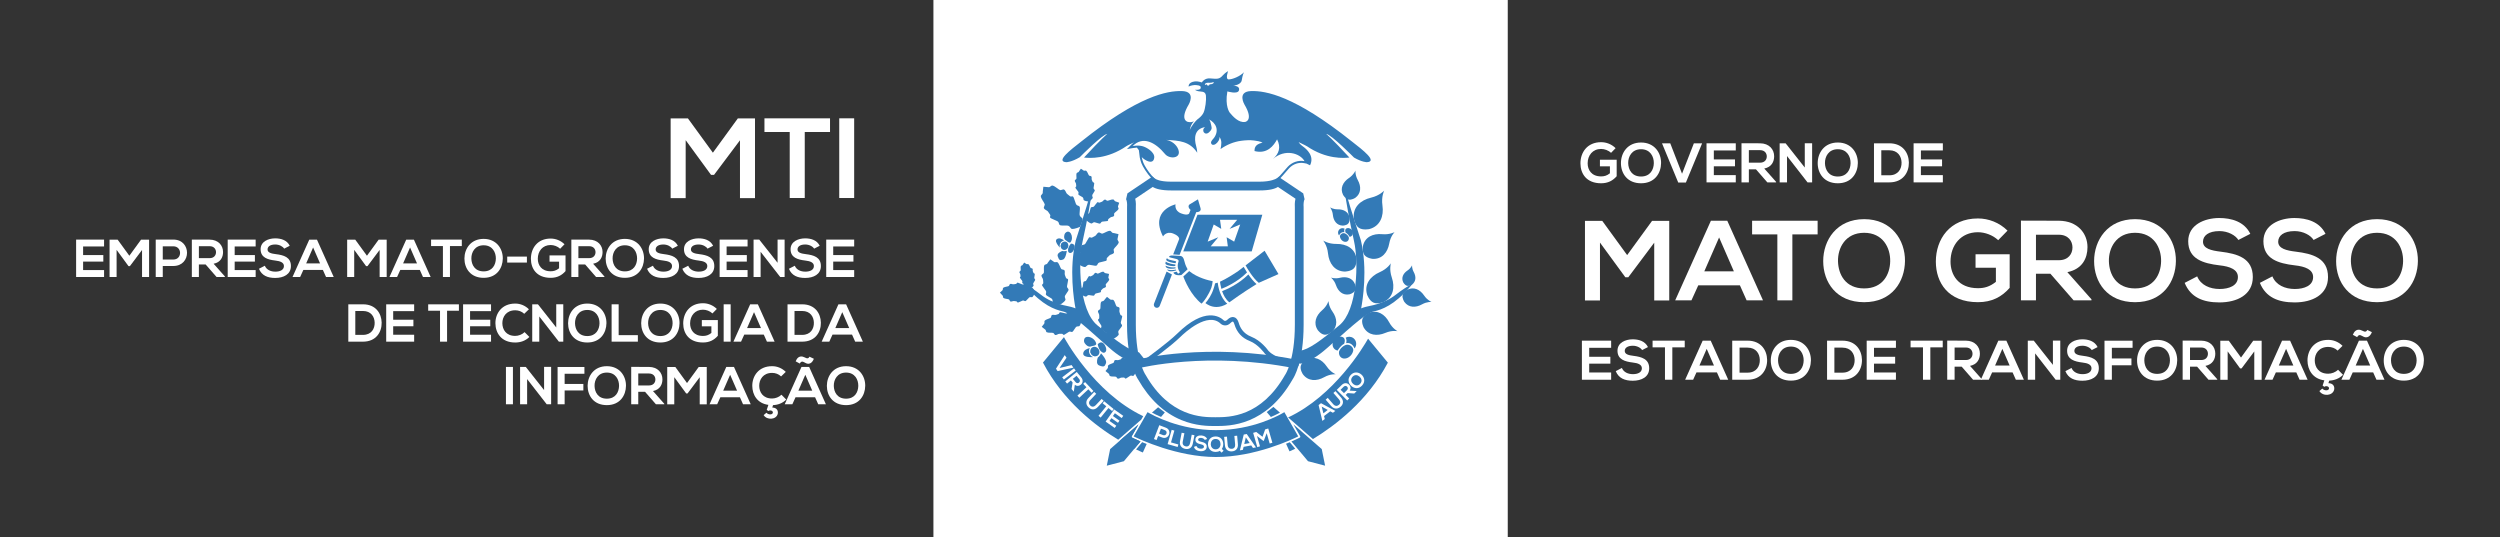 <?xml version="1.0" encoding="UTF-8" standalone="no"?>
<!-- Generator: Adobe Illustrator 16.0.0, SVG Export Plug-In . SVG Version: 6.00 Build 0)  -->

<svg
   xmlns:dc="http://purl.org/dc/elements/1.1/"
   xmlns:cc="http://creativecommons.org/ns#"
   xmlns:rdf="http://www.w3.org/1999/02/22-rdf-syntax-ns#"
   xmlns:svg="http://www.w3.org/2000/svg"
   xmlns="http://www.w3.org/2000/svg"
   xmlns:sodipodi="http://sodipodi.sourceforge.net/DTD/sodipodi-0.dtd"
   xmlns:inkscape="http://www.inkscape.org/namespaces/inkscape"
   version="1.1"
   id="Camada_1"
   x="0px"
   y="0px"
   width="540"
   height="116"
   viewBox="0 0 540 116"
   enable-background="new 0 0 560.972 151.493"
   xml:space="preserve"
   inkscape:version="0.91 r13725"
   sodipodi:docname="logo-mti-branco.svg"
   inkscape:export-filename="C:\Users\c8757500\Desktop\logo-mti-cinza.png"
   inkscape:export-xdpi="90"
   inkscape:export-ydpi="90"><rect x="0" y="0" width="540" height="116" fill="#333333" stroke="none"/><defs
     id="defs375" /><sodipodi:namedview
     pagecolor="#ffffff"
     bordercolor="#666666"
     borderopacity="1"
     objecttolerance="10"
     gridtolerance="10"
     guidetolerance="10"
     inkscape:pageopacity="0"
     inkscape:pageshadow="2"
     inkscape:window-width="1438"
     inkscape:window-height="681"
     id="namedview373"
     showgrid="false"
     inkscape:zoom="1.2799213"
     inkscape:cx="283.83566"
     inkscape:cy="17.703207"
     inkscape:window-x="0"
     inkscape:window-y="0"
     inkscape:window-maximized="0"
     inkscape:current-layer="Camada_1"
     showguides="true" /><path
     inkscape:connector-curvature="0"
     d="m 347.983,33.016 c -0.566,-0.544 -1.41,-0.844 -2.145,-0.844 -1.809,0 -2.906,1.373 -2.906,3.11 0,1.386 0.807,2.821 2.906,2.821 0.662,0 1.242,-0.145 1.904,-0.676 l 0,-1.494 -2.158,0 0,-1.423 3.617,0 0,3.558 c -0.832,0.952 -1.881,1.52 -3.363,1.52 -3.172,0 -4.463,-2.085 -4.463,-4.305 0,-2.375 1.482,-4.571 4.463,-4.571 1.133,0 2.264,0.434 3.133,1.291 l -0.988,1.013 z"
     id="path3"
     style="fill:#ffffff;fill-opacity:1" /><path
     inkscape:connector-curvature="0"
     d="m 358.793,35.223 c -0.023,2.182 -1.363,4.364 -4.328,4.364 -2.969,0 -4.342,-2.132 -4.342,-4.354 0,-2.218 1.422,-4.45 4.342,-4.45 2.907,0.001 4.354,2.233 4.328,4.44 m -7.103,0.036 c 0.037,1.386 0.785,2.868 2.775,2.868 1.988,0 2.736,-1.494 2.762,-2.881 0.023,-1.421 -0.773,-3.015 -2.762,-3.015 -1.99,10e-4 -2.812,1.604 -2.775,3.028"
     id="path5"
     style="fill:#ffffff;fill-opacity:1" /><polygon
     points="379.18,49.411 380.963,49.411 383.508,55.983 386.063,49.411 387.848,49.411 384.34,57.887 382.686,57.887 "
     id="polygon7"
     style="fill:#ffffff;fill-opacity:1"
     transform="translate(-20.187,-18.457)" /><polygon
     points="395.115,50.955 390.373,50.955 390.373,52.895 394.945,52.895 394.945,54.377 390.373,54.377 390.373,56.284 395.115,56.284 395.115,57.851 388.795,57.851 388.795,49.411 395.115,49.411 "
     id="polygon9"
     style="fill:#ffffff;fill-opacity:1"
     transform="translate(-20.187,-18.457)" /><path
     inkscape:connector-curvature="0"
     d="m 383.639,39.394 -1.893,0 -2.459,-2.821 -1.533,0 0,2.821 -1.59,0 0,-8.452 c 1.336,0 2.676,0.012 4.014,0.012 1.99,0.012 3.039,1.338 3.039,2.798 0,1.157 -0.531,2.326 -2.135,2.653 l 2.557,2.881 0,0.108 z m -5.885,-6.958 0,2.702 2.424,0 c 1.012,0 1.447,-0.677 1.447,-1.351 0,-0.676 -0.447,-1.352 -1.447,-1.352 l -2.424,0 z"
     id="path11"
     style="fill:#ffffff;fill-opacity:1" /><polygon
     points="406.182,52.161 406.182,57.851 404.592,57.851 404.592,49.411 405.883,49.411 410.018,54.643 410.018,49.399 411.607,49.399 411.607,57.851 410.621,57.851 410.621,57.864 "
     id="polygon13"
     style="fill:#ffffff;fill-opacity:1"
     transform="translate(-20.187,-18.457)" /><path
     inkscape:connector-curvature="0"
     d="m 401.293,35.223 c -0.023,2.182 -1.363,4.364 -4.328,4.364 -2.969,0 -4.344,-2.132 -4.344,-4.354 0,-2.218 1.424,-4.45 4.344,-4.45 2.905,0.001 4.354,2.233 4.328,4.44 m -7.103,0.036 c 0.037,1.386 0.785,2.868 2.775,2.868 1.988,0 2.736,-1.494 2.76,-2.881 0.025,-1.421 -0.771,-3.015 -2.76,-3.015 -1.99,10e-4 -2.812,1.604 -2.775,3.028"
     id="path15"
     style="fill:#ffffff;fill-opacity:1" /><path
     inkscape:connector-curvature="0"
     d="m 412.317,35.102 c 0.037,2.135 -1.266,4.292 -4.221,4.292 l -3.316,0 0,-8.44 3.316,0 c 2.895,0 4.186,2.062 4.221,4.148 m -5.957,2.762 1.736,0 c 1.918,0 2.678,-1.399 2.643,-2.774 -0.037,-1.313 -0.809,-2.628 -2.643,-2.628 l -1.736,0 0,5.402 z"
     id="path17"
     style="fill:#ffffff;fill-opacity:1" /><polygon
     points="439.842,50.955 435.102,50.955 435.102,52.895 439.672,52.895 439.672,54.377 435.102,54.377 435.102,56.284 439.842,56.284 439.842,57.851 433.523,57.851 433.523,49.411 439.842,49.411 "
     id="polygon19"
     style="fill:#ffffff;fill-opacity:1"
     transform="translate(-20.187,-18.457)" /><polygon
     points="368.195,93.582 363.455,93.582 363.455,95.523 368.025,95.523 368.025,97.005 363.455,97.005 363.455,98.914 368.195,98.914 368.195,100.479 361.877,100.479 361.877,92.039 368.195,92.039 "
     id="polygon21"
     style="fill:#ffffff;fill-opacity:1"
     transform="translate(-20.187,-18.457)" /><path
     inkscape:connector-curvature="0"
     d="m 354.694,75.62 c -0.289,-0.484 -1.084,-0.939 -2,-0.939 -1.182,0 -1.75,0.491 -1.75,1.12 0,0.734 0.869,0.94 1.881,1.06 1.76,0.221 3.402,0.676 3.402,2.689 0,1.883 -1.664,2.689 -3.547,2.689 -1.725,0 -3.051,-0.528 -3.678,-2.071 l 1.326,-0.69 c 0.375,0.929 1.352,1.341 2.375,1.341 1.002,0 1.941,-0.351 1.941,-1.269 0,-0.796 -0.832,-1.117 -1.951,-1.24 -1.725,-0.206 -3.316,-0.665 -3.316,-2.556 0,-1.738 1.711,-2.45 3.268,-2.461 1.313,0 2.676,0.372 3.316,1.677 l -1.267,0.65 z"
     id="path23"
     style="fill:#ffffff;fill-opacity:1" /><polygon
     points="379.82,93.484 377.143,93.484 377.143,92.039 384.088,92.039 384.088,93.484 381.41,93.484 381.41,100.479 379.82,100.479 "
     id="polygon25"
     style="fill:#ffffff;fill-opacity:1"
     transform="translate(-20.187,-18.457)" /><path
     inkscape:connector-curvature="0"
     d="m 370.852,80.431 -4.412,0 -0.723,1.594 -1.725,0 3.787,-8.443 1.734,0 3.787,8.443 -1.738,0 -0.71,-1.594 z m -2.205,-5.079 -1.566,3.597 3.133,0 -1.567,-3.597 z"
     id="path27"
     style="fill:#ffffff;fill-opacity:1" /><path
     inkscape:connector-curvature="0"
     d="m 381.7,77.731 c 0.035,2.133 -1.268,4.291 -4.223,4.291 l -3.316,0 0,-8.44 3.316,0 c 2.897,0 4.186,2.063 4.223,4.149 m -5.957,2.762 1.734,0 c 1.918,0 2.68,-1.399 2.643,-2.776 -0.035,-1.313 -0.809,-2.628 -2.643,-2.628 l -1.734,0 0,5.404 z"
     id="path29"
     style="fill:#ffffff;fill-opacity:1" /><path
     inkscape:connector-curvature="0"
     d="m 391.159,77.85 c -0.023,2.184 -1.361,4.366 -4.328,4.366 -2.967,0 -4.342,-2.132 -4.342,-4.355 0,-2.216 1.424,-4.449 4.342,-4.449 2.906,0 4.353,2.233 4.328,4.438 m -7.102,0.036 c 0.035,1.389 0.783,2.87 2.773,2.87 1.99,0 2.736,-1.496 2.762,-2.881 0.023,-1.421 -0.771,-3.015 -2.762,-3.015 -1.991,0 -2.812,1.602 -2.773,3.026"
     id="path31"
     style="fill:#ffffff;fill-opacity:1" /><path
     inkscape:connector-curvature="0"
     d="m 402.184,77.731 c 0.035,2.133 -1.268,4.291 -4.223,4.291 l -3.316,0 0,-8.44 3.316,0 c 2.897,0 4.186,2.063 4.223,4.149 m -5.957,2.762 1.734,0 c 1.918,0 2.68,-1.399 2.643,-2.776 -0.035,-1.313 -0.807,-2.628 -2.643,-2.628 l -1.734,0 0,5.404 z"
     id="path33"
     style="fill:#ffffff;fill-opacity:1" /><polygon
     points="429.709,93.582 424.969,93.582 424.969,95.523 429.539,95.523 429.539,97.005 424.969,97.005 424.969,98.914 429.709,98.914 429.709,100.479 423.391,100.479 423.391,92.039 429.709,92.039 "
     id="polygon35"
     style="fill:#ffffff;fill-opacity:1"
     transform="translate(-20.187,-18.457)" /><polygon
     points="435.551,93.484 432.871,93.484 432.871,92.039 439.818,92.039 439.818,93.484 437.139,93.484 437.139,100.479 435.551,100.479 "
     id="polygon37"
     style="fill:#ffffff;fill-opacity:1"
     transform="translate(-20.187,-18.457)" /><path
     inkscape:connector-curvature="0"
     d="m 428.079,82.022 -1.893,0 -2.461,-2.82 -1.531,0 0,2.82 -1.592,0 0,-8.451 c 1.338,0 2.678,0.011 4.016,0.011 1.988,0.011 3.039,1.337 3.039,2.798 0,1.156 -0.531,2.327 -2.135,2.653 l 2.557,2.881 0,0.108 z m -5.885,-6.959 0,2.704 2.424,0 c 1.012,0 1.447,-0.676 1.447,-1.352 0,-0.677 -0.447,-1.353 -1.447,-1.353 l -2.424,0 z"
     id="path39"
     style="fill:#ffffff;fill-opacity:1" /><path
     inkscape:connector-curvature="0"
     d="m 434.715,80.431 -4.412,0 -0.723,1.594 -1.727,0 3.787,-8.443 1.736,0 3.785,8.443 -1.736,0 -0.71,-1.594 z m -2.205,-5.079 -1.57,3.597 3.137,0 -1.567,-3.597 z"
     id="path41"
     style="fill:#ffffff;fill-opacity:1" /><polygon
     points="459.779,94.789 459.779,100.479 458.189,100.479 458.189,92.039 459.48,92.039 463.615,97.272 463.615,92.028 465.207,92.028 465.207,100.479 464.219,100.479 464.219,100.493 "
     id="polygon43"
     style="fill:#ffffff;fill-opacity:1"
     transform="translate(-20.187,-18.457)" /><path
     inkscape:connector-curvature="0"
     d="m 451.813,75.62 c -0.289,-0.484 -1.084,-0.939 -2,-0.939 -1.182,0 -1.75,0.491 -1.75,1.12 0,0.734 0.869,0.94 1.883,1.06 1.758,0.221 3.4,0.676 3.4,2.689 0,1.883 -1.664,2.689 -3.545,2.689 -1.727,0 -3.051,-0.528 -3.68,-2.071 l 1.328,-0.69 c 0.373,0.929 1.35,1.341 2.375,1.341 1,0 1.939,-0.351 1.939,-1.269 0,-0.796 -0.832,-1.117 -1.951,-1.24 -1.725,-0.206 -3.316,-0.665 -3.316,-2.556 0,-1.738 1.711,-2.45 3.268,-2.461 1.314,0 2.678,0.372 3.316,1.677 l -1.267,0.65 z"
     id="path45"
     style="fill:#ffffff;fill-opacity:1" /><polygon
     points="480.578,95.884 480.578,97.359 476.348,97.359 476.348,100.479 474.758,100.479 474.758,92.049 480.822,92.049 480.822,93.582 476.348,93.582 476.348,95.884 "
     id="polygon47"
     style="fill:#ffffff;fill-opacity:1"
     transform="translate(-20.187,-18.457)" /><path
     inkscape:connector-curvature="0"
     d="m 470.276,77.85 c -0.023,2.184 -1.363,4.366 -4.328,4.366 -2.969,0 -4.344,-2.132 -4.344,-4.355 0,-2.216 1.424,-4.449 4.344,-4.449 2.904,0 4.353,2.233 4.328,4.438 m -7.104,0.036 c 0.037,1.389 0.785,2.87 2.775,2.87 1.99,0 2.736,-1.496 2.762,-2.881 0.023,-1.421 -0.771,-3.015 -2.762,-3.015 -1.991,0 -2.812,1.602 -2.775,3.026"
     id="path49"
     style="fill:#ffffff;fill-opacity:1" /><path
     inkscape:connector-curvature="0"
     d="m 478.926,82.022 -1.893,0 -2.459,-2.82 -1.533,0 0,2.82 -1.59,0 0,-8.451 c 1.336,0 2.676,0.011 4.014,0.011 1.99,0.011 3.039,1.337 3.039,2.798 0,1.156 -0.531,2.327 -2.135,2.653 l 2.557,2.881 0,0.108 z m -5.884,-6.959 0,2.704 2.424,0 c 1.012,0 1.447,-0.676 1.447,-1.352 0,-0.677 -0.447,-1.353 -1.447,-1.353 l -2.424,0 z"
     id="path51"
     style="fill:#ffffff;fill-opacity:1" /><polygon
     points="501.361,94.355 501.361,100.493 499.771,100.493 499.771,92.049 501.602,92.049 504.244,95.682 506.885,92.049 508.703,92.049 508.703,100.493 507.113,100.493 507.113,94.366 504.365,98.032 504.051,98.032 "
     id="polygon53"
     style="fill:#ffffff;fill-opacity:1"
     transform="translate(-20.187,-18.457)" /><path
     inkscape:connector-curvature="0"
     d="m 495.999,80.431 -4.412,0 -0.723,1.594 -1.727,0 3.789,-8.443 1.734,0 3.787,8.443 -1.738,0 -0.71,-1.594 z m -2.206,-5.079 -1.568,3.597 3.135,0 -1.567,-3.597 z"
     id="path55"
     style="fill:#ffffff;fill-opacity:1" /><path
     inkscape:connector-curvature="0"
     d="m 501.624,83.926 c 0.35,0.47 1.291,0.531 1.434,0.051 0.137,-0.459 -0.563,-0.748 -1.021,-0.423 l -0.35,-0.278 0.371,-1.12 c -2.541,-0.337 -3.629,-2.303 -3.641,-4.295 -0.012,-2.205 1.424,-4.449 4.475,-4.449 1.146,0 2.23,0.434 3.096,1.29 l -1.059,1.026 c -0.555,-0.542 -1.301,-0.795 -2.037,-0.795 -2.039,0 -2.92,1.519 -2.906,2.928 0.014,1.402 0.82,2.859 2.906,2.859 0.736,0 1.566,-0.3 2.123,-0.856 l 1.084,1.099 c -0.818,0.807 -1.857,1.204 -2.99,1.254 l -0.17,0.543 c 1.109,0.036 1.35,0.784 1.244,1.384 -0.303,1.399 -2.461,1.522 -3.195,0.325 l 0.636,-0.543 z"
     id="path57"
     style="fill:#ffffff;fill-opacity:1" /><path
     inkscape:connector-curvature="0"
     d="m 512.602,80.431 -4.412,0 -0.723,1.594 -1.725,0 3.787,-8.443 1.734,0 3.787,8.443 -1.736,0 -0.712,-1.594 z m -4.391,-8.115 c 0.291,-0.723 0.773,-1.243 1.596,-1.063 0.578,0.134 1.145,0.784 1.529,0.015 l 0.99,0.47 c -0.363,0.954 -0.977,1.24 -1.555,1.084 -0.617,-0.17 -1.146,-0.903 -1.629,0 l -0.931,-0.506 z m 2.186,3.036 -1.566,3.597 3.133,0 -1.567,-3.597 z"
     id="path59"
     style="fill:#ffffff;fill-opacity:1" /><path
     inkscape:connector-curvature="0"
     d="m 523.559,77.85 c -0.023,2.184 -1.363,4.366 -4.33,4.366 -2.967,0 -4.342,-2.132 -4.342,-4.355 0,-2.216 1.424,-4.449 4.342,-4.449 2.906,0 4.355,2.233 4.33,4.438 m -7.103,0.036 c 0.037,1.389 0.785,2.87 2.773,2.87 1.99,0 2.736,-1.496 2.762,-2.881 0.023,-1.421 -0.771,-3.015 -2.762,-3.015 -1.988,0.001 -2.811,1.602 -2.773,3.026"
     id="path61"
     style="fill:#ffffff;fill-opacity:1" /><polygon
     points="365.781,70.854 365.781,83.359 362.539,83.359 362.539,66.162 366.273,66.162 371.652,73.557 377.033,66.162 380.744,66.162 380.744,83.359 377.5,83.359 377.5,70.879 371.898,78.346 371.26,78.346 "
     id="polygon63"
     style="fill:#ffffff;fill-opacity:1"
     transform="translate(-20.187,-18.457)" /><path
     inkscape:connector-curvature="0"
     d="m 375.821,61.634 -8.994,0 -1.475,3.243 -3.512,0 7.715,-17.198 3.537,0 7.717,17.198 -3.539,0 -1.449,-3.243 z m -4.496,-10.342 -3.197,7.322 6.391,0 -3.194,-7.322 z"
     id="path65"
     style="fill:#ffffff;fill-opacity:1" /><polygon
     points="404.096,69.086 398.641,69.086 398.641,66.136 412.793,66.136 412.793,69.086 407.338,69.086 407.338,83.334 404.096,83.334 "
     id="polygon67"
     style="fill:#ffffff;fill-opacity:1"
     transform="translate(-20.187,-18.457)" /><path
     inkscape:connector-curvature="0"
     d="m 411.477,56.377 c -0.049,4.447 -2.777,8.897 -8.82,8.897 -6.043,0 -8.844,-4.352 -8.844,-8.873 0,-4.52 2.9,-9.064 8.844,-9.064 5.924,-10e-4 8.871,4.544 8.82,9.04 m -14.469,0.073 c 0.074,2.827 1.596,5.85 5.648,5.85 4.055,0 5.576,-3.048 5.627,-5.873 0.051,-2.898 -1.572,-6.143 -5.627,-6.143 -4.052,0 -5.722,3.269 -5.648,6.166"
     id="path69"
     style="fill:#ffffff;fill-opacity:1" /><path
     inkscape:connector-curvature="0"
     d="m 431.608,51.881 c -1.154,-1.106 -2.875,-1.721 -4.373,-1.721 -3.686,0 -5.922,2.801 -5.922,6.34 0,2.825 1.646,5.749 5.922,5.749 1.352,0 2.529,-0.297 3.879,-1.378 l 0,-3.044 -4.396,0 0,-2.899 7.371,0 0,7.249 c -1.695,1.94 -3.832,3.094 -6.854,3.094 -6.463,0 -9.092,-4.251 -9.092,-8.771 0,-4.84 3.02,-9.313 9.092,-9.313 2.309,0 4.619,0.885 6.389,2.629 l -2.016,2.065 z"
     id="path71"
     style="fill:#ffffff;fill-opacity:1" /><path
     inkscape:connector-curvature="0"
     d="m 451.758,64.877 -3.857,0 -5.014,-5.749 -3.119,0 0,5.749 -3.242,0 0,-17.221 c 2.727,0 5.451,0.023 8.18,0.023 4.053,0.025 6.191,2.728 6.191,5.7 0,2.359 -1.08,4.742 -4.348,5.406 l 5.209,5.871 0,0.221 z m -11.99,-14.175 0,5.503 4.938,0 c 2.064,0 2.949,-1.376 2.949,-2.751 0,-1.375 -0.908,-2.752 -2.949,-2.752 l -4.938,0 z"
     id="path73"
     style="fill:#ffffff;fill-opacity:1" /><path
     inkscape:connector-curvature="0"
     d="m 469.995,56.377 c -0.051,4.447 -2.781,8.897 -8.822,8.897 -6.043,0 -8.846,-4.353 -8.846,-8.874 0,-4.52 2.9,-9.064 8.846,-9.064 5.921,0 8.87,4.545 8.822,9.041 m -14.473,0.073 c 0.074,2.827 1.596,5.85 5.65,5.85 4.054,0 5.576,-3.048 5.627,-5.873 0.051,-2.898 -1.572,-6.143 -5.627,-6.143 -4.055,0 -5.724,3.269 -5.65,6.166"
     id="path75"
     style="fill:#ffffff;fill-opacity:1" /><path
     inkscape:connector-curvature="0"
     d="m 483.487,51.833 c -0.59,-0.983 -2.211,-1.918 -4.078,-1.918 -2.408,0 -3.563,1.009 -3.563,2.287 0,1.498 1.77,1.915 3.832,2.161 3.588,0.442 6.93,1.376 6.93,5.479 0,3.832 -3.391,5.48 -7.225,5.48 -3.512,0 -6.215,-1.081 -7.496,-4.226 l 2.705,-1.402 c 0.76,1.894 2.752,2.729 4.842,2.729 2.039,0 3.955,-0.716 3.955,-2.581 0,-1.622 -1.695,-2.285 -3.98,-2.53 -3.516,-0.418 -6.756,-1.353 -6.756,-5.207 0,-3.539 3.488,-4.988 6.658,-5.014 2.674,0 5.451,0.762 6.756,3.416 l -2.58,1.326 z"
     id="path77"
     style="fill:#ffffff;fill-opacity:1" /><path
     inkscape:connector-curvature="0"
     d="m 499.733,51.833 c -0.592,-0.983 -2.213,-1.918 -4.08,-1.918 -2.408,0 -3.563,1.009 -3.563,2.287 0,1.498 1.77,1.915 3.832,2.161 3.588,0.442 6.93,1.376 6.93,5.479 0,3.832 -3.391,5.48 -7.225,5.48 -3.512,0 -6.215,-1.081 -7.494,-4.226 l 2.703,-1.402 c 0.762,1.894 2.752,2.729 4.842,2.729 2.039,0 3.955,-0.716 3.955,-2.581 0,-1.622 -1.695,-2.285 -3.98,-2.53 -3.516,-0.418 -6.756,-1.353 -6.756,-5.207 0,-3.539 3.488,-4.988 6.658,-5.014 2.676,0 5.451,0.762 6.756,3.416 l -2.578,1.326 z"
     id="path79"
     style="fill:#ffffff;fill-opacity:1" /><path
     inkscape:connector-curvature="0"
     d="m 522.266,56.377 c -0.051,4.447 -2.777,8.897 -8.822,8.897 -6.043,0 -8.842,-4.353 -8.842,-8.874 0,-4.52 2.898,-9.064 8.842,-9.064 5.924,0 8.871,4.545 8.822,9.041 m -14.471,0.073 c 0.074,2.827 1.596,5.85 5.648,5.85 4.055,0 5.576,-3.048 5.627,-5.873 0.051,-2.898 -1.572,-6.143 -5.627,-6.143 -4.052,0 -5.722,3.269 -5.648,6.166"
     id="path81"
     style="fill:#ffffff;fill-opacity:1" /><rect
     x="201.619"
     y="-0.463"
     width="124.056"
     height="116.926"
     id="rect83"
     style="fill:#ffffff;fill-opacity:1" /><path
     inkscape:connector-curvature="0"
     d="m 255.67,40.658 0.143,-0.004 c -0.041,-0.009 -0.078,-0.016 -0.119,-0.025 0,0 -0.012,0.02 -0.024,0.029"
     id="path85"
     style="fill:#337ab7;fill-opacity:1" /><path
     inkscape:connector-curvature="0"
     d="m 291.967,30.531 c -12.371,-9.887 -18.582,-10.945 -21.711,-10.86 -3.127,0.085 -1.447,2.919 -1.447,2.919 2.045,3.43 0.154,3.743 0.154,3.743 -1.436,0.251 -2.715,-1.262 -3.342,-2.008 0,0 -1.088,-1.351 -0.508,-4.584 0,0 2.23,0.698 2.498,-0.218 0.305,-1.051 -1.234,-0.994 -1.234,-0.994 0,0 1.693,-0.182 1.842,-1.199 0.168,-1.147 0.469,-1.726 0.469,-1.726 -0.807,0.874 -2.504,1.563 -3.295,1.546 -0.791,-0.017 -0.119,-1.785 -0.119,-1.785 -0.52,0.286 -0.895,0.629 -1.105,0.87 -0.813,0.927 -1.211,0.822 -2.838,0.697 -1.174,-0.089 -1.74,0.872 -1.74,0.872 0,0 -0.846,-0.299 -1.479,-0.221 -1.545,0.189 -1.361,1.127 -1.361,1.127 0.313,-0.224 1.119,-0.37 1.584,-0.334 0.904,0.066 1.041,0.266 1.031,0.578 -0.018,0.586 -1.24,0.432 -1.24,0.432 0,0 0.096,0.154 0.641,0.307 0.586,0.16 1.594,-0.107 1.715,0.951 0.107,0.922 -0.127,2.834 -0.51,3.681 -0.172,0.381 -0.551,0.847 -1.039,1.239 l -0.006,0.004 c -0.08,0.064 -0.162,0.127 -0.248,0.186 -0.387,0.31 -1.301,1.367 -1.691,2.345 0.1,-0.627 0.32,-1.269 0.893,-1.912 -0.498,0.245 -0.748,0.238 -1.281,0.146 0,0 -1.891,-0.313 0.154,-3.743 0,0 1.68,-2.834 -1.447,-2.919 -3.129,-0.085 -9.34,0.974 -21.709,10.86 -2.447,1.901 -5.643,4.363 -3.273,4.506 0,0 1.098,0 2.885,-1.064 l 0.004,0.002 c 0.557,-0.561 4.881,-4.896 5.959,-5.056 0,0 -1.182,0.952 -5.029,5.113 1.188,0.138 4.99,0.397 9.164,-2.466 0,0 0.367,-0.236 1.648,-0.832 -0.207,0.149 -0.408,0.322 -0.604,0.521 l -0.934,0.949 1.313,-0.225 c 0.322,-0.054 0.592,-0.086 0.838,-0.096 l 0.428,0.566 0.195,1.584 c 0.084,0.365 0.182,0.787 0.338,1.188 0.617,1.6 3.418,5.51 5.813,5.51 0.174,0 0.326,-0.002 0.461,-0.006 l 2.277,-0.055 c -0.279,-0.05 -0.631,-0.156 -1.02,-0.37 -1.541,-0.843 0,0 -1.719,0 -1.793,0 -4.063,-2.702 -5.049,-4.479 l -0.008,-0.015 c -0.066,-0.123 -0.127,-0.236 -0.18,-0.349 -0.006,-0.015 -0.016,-0.03 -0.025,-0.047 -0.057,-0.121 -0.107,-0.237 -0.15,-0.343 -0.141,-0.363 -0.234,-0.751 -0.318,-1.129 0.66,0.701 2.504,1.791 2.703,0.123 0.139,-1.166 -1.646,-2.281 -2.652,-2.51 -0.695,-0.159 -1.313,-0.116 -2.006,0.004 2.16,-2.197 4.826,-0.906 7,1.73 0.941,1.143 3.564,0.996 2.863,-0.976 -0.391,-1.099 -1.516,-1.912 -2.605,-2.084 -0.02,0 -0.047,-0.002 -0.068,-0.003 0.014,-0.008 0.027,-0.008 0.041,0 2.814,0.145 5.08,0.281 6.719,2.775 -0.023,-0.482 -0.102,-0.958 -0.23,-1.404 -0.508,-1.753 -0.375,-3.781 1.932,-4.133 -0.961,0.655 -0.072,1.966 0.842,1.118 0.512,-0.474 0.666,-0.763 0.5,-1.372 -0.123,-0.442 -0.188,-1.107 -0.533,-1.432 1.592,0.811 2.24,2.408 1.127,3.986 -0.219,0.309 -0.789,0.744 -0.645,1.184 0.152,0.459 0.617,0.417 0.973,0.172 0.482,-0.328 0.969,-1.063 0.799,-1.549 0.615,0.734 0.457,1.72 0.262,2.635 1.297,-0.911 2.824,-1.57 4.457,-1.787 0.889,-0.118 1.914,-0.186 2.805,-0.059 0.541,0.076 1.342,0.181 1.811,0.467 -1.822,0.37 -1.707,1.391 -1.734,1.809 2.75,0.72 4.158,-1.176 4.873,-2.524 0.906,1.747 0.377,3.123 -0.877,4.222 2.588,-2.242 5.842,-1.249 6.807,0.486 -1.377,-0.264 -2.74,0.25 -3.65,1.242 -0.781,0.849 -2.686,3.349 -4.209,4.051 -0.047,0.022 -0.096,0.041 -0.145,0.063 -0.072,0.027 -0.145,0.052 -0.217,0.074 -0.025,0.005 -0.049,0.01 -0.07,0.016 -0.09,0.02 -0.178,0.035 -0.264,0.036 -0.105,0.002 -0.201,0.005 -0.291,0.009 -0.029,0 -0.053,0.002 -0.078,0.002 -0.064,0.004 -0.127,0.006 -0.184,0.012 -0.01,0 -0.021,0 -0.021,0 -0.256,0.01 -0.404,0.02 -0.518,0.02 l -0.023,-0.002 c -0.027,0 -0.043,0 -0.057,-0.002 l -0.035,-0.004 -0.025,-0.004 c -0.023,-0.003 -0.037,-0.007 -0.051,-0.012 0,0 -0.016,-0.004 -0.025,-0.006 -0.02,-0.008 -0.039,-0.014 -0.061,-0.023 -0.006,-0.002 -0.016,-0.006 -0.016,-0.006 -0.023,-0.01 -0.043,-0.02 -0.063,-0.03 -0.008,-0.002 -0.012,-0.003 -0.012,-0.003 -0.086,-0.046 -0.188,-0.102 -0.34,-0.182 -0.174,-0.088 -0.412,-0.202 -0.766,-0.355 -1.049,-0.454 -3.061,0.538 -4.055,-0.004 l -5.58,0.1 c -0.479,0.334 -0.965,0.582 -1.469,0.757 l 0.607,-0.017 c 0.264,0.04 0.555,-0.012 0.998,-0.314 l 5.35,-0.096 c 0.248,0.112 0.545,0.165 0.902,0.165 0.428,0 0.889,-0.074 1.336,-0.148 0.293,-0.047 0.592,-0.094 0.867,-0.119 l 0.662,0.013 c 0.078,0.013 0.152,0.031 0.211,0.058 0.51,0.223 0.777,0.361 0.953,0.458 0.25,0.131 0.387,0.205 0.705,0.205 0.088,0 0.199,-0.005 0.35,-0.012 0.174,-0.008 0.408,-0.021 0.74,-0.027 0.475,-0.014 0.984,-0.24 1.512,-0.605 l 1.219,0.021 0.383,-1.436 c 0.504,-0.523 1.014,-1.109 1.516,-1.697 0.229,-0.268 0.424,-0.498 0.578,-0.662 0.834,-0.91 2.078,-1.336 3.252,-1.11 l 0.521,0.1 0.752,0.366 c 1.008,-2.008 -0.742,-3.504 -1.576,-4.105 -0.586,-0.391 -0.893,-0.911 -0.893,-0.911 1.355,0.627 1.738,0.874 1.738,0.874 l 0.002,0.002 c 0.012,-0.002 0.023,-0.002 0.023,-0.002 4.227,2.901 8.092,2.596 9.209,2.461 -3.842,-4.156 -5.021,-5.108 -5.021,-5.108 1.146,0.17 6,5.099 6.016,5.116 1.723,1.002 2.775,1.002 2.775,1.002 2.37,-0.142 -0.825,-2.604 -3.271,-4.506 m -30.041,-12.436 c -0.154,0.083 -0.369,0.127 -0.66,0.125 -0.016,0.155 -0.145,0.276 -0.305,0.276 -0.16,0 -0.293,-0.125 -0.303,-0.283 -0.029,0.002 -0.057,0.005 -0.078,0.012 -0.086,0.021 -0.135,0.059 -0.166,0.082 -0.027,0.02 -0.051,0.036 -0.084,0.036 l -0.023,-0.004 c -0.021,0 -0.053,-0.026 -0.061,-0.065 -0.012,-0.072 0.051,-0.221 0.229,-0.309 0.111,-0.063 0.273,-0.094 0.492,-0.094 0.08,0 0.166,0.004 0.246,0.009 0.041,0.003 0.088,0.003 0.131,0.003 0.213,0 0.371,-0.016 0.479,-0.047 0.09,-0.025 0.131,-0.063 0.16,-0.088 0.02,-0.018 0.043,-0.04 0.08,-0.04 0.039,0 0.074,0.029 0.082,0.069 0.02,0.081 -0.047,0.237 -0.219,0.318"
     id="path87"
     style="fill:#337ab7;fill-opacity:1" /><path
     inkscape:connector-curvature="0"
     d="m 255.61,40.611 c -0.063,-0.019 -0.127,-0.035 -0.193,-0.049 0.072,0.035 0.134,0.047 0.193,0.049"
     id="path89"
     style="fill:#337ab7;fill-opacity:1" /><path
     inkscape:connector-curvature="0"
     d="m 254.696,39.983 -0.215,0.084 c 0.201,0.096 0.455,0.232 0.791,0.418 -0.193,-0.149 -0.404,-0.449 -0.576,-0.502"
     id="path91"
     style="fill:#337ab7;fill-opacity:1" /><path
     inkscape:connector-curvature="0"
     d="m 255.272,40.483 c 0.049,0.04 0.1,0.068 0.146,0.08 l -0.082,-0.044 c -0.025,-0.013 -0.043,-0.022 -0.064,-0.036"
     id="path93"
     style="fill:#337ab7;fill-opacity:1" /><path
     inkscape:connector-curvature="0"
     d="m 258.649,40.302 -1.6,0 c -0.055,0.023 -0.92,0 -0.986,0 -0.051,0 -0.162,0.321 -0.455,0.31 0.145,0.037 0.279,0.077 0.395,0.126 1.063,0.142 2.15,-0.017 3.199,-0.432 -0.16,-0.021 -0.34,-0.028 -0.553,-0.004"
     id="path95"
     style="fill:#337ab7;fill-opacity:1" /><path
     inkscape:connector-curvature="0"
     d="m 262.602,92.021 0,0 -0.17,0 c -1.344,0 -4.141,0 -7.266,-1.295 -3.762,-1.554 -6.902,-4.507 -9.34,-8.772 -0.32,-0.47 -2.385,-3.843 -2.385,-11.823 l 0.004,-25.464 c 0.041,-0.462 0,-1.281 -0.209,-1.641 l 0.293,-1.262 5.061,-3.399 0.34,-0.251 c 0.459,0.459 0.744,0.565 0.744,0.565 0,0 0.787,0.561 3.26,0.561 l 19.158,0 c 2.473,0 3.529,-0.634 3.535,-0.64 0,0 0.498,-0.278 0.77,-0.569 l 0.037,0.334 5.061,3.399 0.291,1.262 c -0.207,0.359 -0.246,1.179 -0.205,1.643 l 0.002,0.082 0,25.38 c 0,7.98 -2.064,11.354 -2.383,11.823 -5.752,10.067 -13.631,10.067 -16.598,10.067 m -17.264,-47.234 0,25.343 c 0,7.746 2.041,10.739 2.061,10.768 l 0.055,0.083 c 5.209,9.142 12.307,9.142 14.979,9.142 l 0.17,0 c 2.918,0 9.762,0 14.969,-9.142 l 0.059,-0.086 c 0.016,-0.025 2.057,-3.019 2.057,-10.765 l 0,-25.343 c -0.02,-0.267 -0.061,-1.076 0.135,-1.865 l -3.785,-2.544 c -0.666,0.419 -1.85,0.757 -3.943,0.757 l -19.158,0 c -2.096,0 -3.277,-0.338 -3.945,-0.757 l -3.783,2.544 c 0.19,0.789 0.149,1.599 0.129,1.865"
     id="path97"
     style="fill:#337ab7;fill-opacity:1" /><path
     inkscape:connector-curvature="0"
     d="m 247.688,78.462 c -0.152,0 -0.303,-0.073 -0.398,-0.207 -0.16,-0.22 -0.111,-0.527 0.109,-0.687 0.049,-0.032 4.857,-3.521 6.85,-5.476 6.023,-5.921 9.256,-3.698 10.104,-2.878 0.111,0.091 0.383,0.217 0.74,-0.138 0.496,-0.495 0.984,-0.687 1.449,-0.567 0.471,0.12 0.811,0.524 1.018,1.208 0.283,0.95 0.879,2.295 2.736,3.025 2.057,0.81 3.51,2.779 3.707,3.062 0.164,0.174 1.629,1.641 3.729,1.529 0.271,-0.015 0.502,0.191 0.518,0.466 0.016,0.268 -0.191,0.503 -0.463,0.517 -2.705,0.148 -4.463,-1.796 -4.535,-1.876 -0.014,-0.018 -0.025,-0.032 -0.037,-0.047 -0.014,-0.018 -1.393,-1.991 -3.279,-2.736 -1.693,-0.665 -2.779,-1.861 -3.318,-3.654 -0.115,-0.394 -0.258,-0.527 -0.314,-0.538 -0.057,-0.019 -0.236,0.032 -0.516,0.311 -0.789,0.788 -1.689,0.527 -2.102,0.162 -2.799,-2.711 -7.775,1.905 -8.746,2.856 -2.043,2.01 -6.764,5.426 -6.961,5.57 -0.088,0.065 -0.191,0.098 -0.291,0.098"
     id="path99"
     style="fill:#337ab7;fill-opacity:1" /><path
     inkscape:connector-curvature="0"
     d="m 279.62,79.531 c -0.063,0 -0.123,-0.007 -0.186,-0.021 -18.58,-3.647 -33.184,-0.047 -33.33,-0.011 -0.508,0.126 -1.021,-0.178 -1.15,-0.687 -0.131,-0.507 0.178,-1.02 0.686,-1.149 0.148,-0.04 15.141,-3.749 34.16,-0.012 0.516,0.098 0.85,0.601 0.748,1.113 -0.09,0.453 -0.485,0.767 -0.928,0.767"
     id="path101"
     style="fill:#337ab7;fill-opacity:1" /><path
     inkscape:connector-curvature="0"
     d="m 254.793,55.045 3.598,-9.224 c 0.445,0.017 0.814,-0.134 0.93,-0.432 0.055,-0.136 0.041,-0.286 -0.014,-0.436 l 0.006,0.002 -0.555,-1.897 -1.725,1.043 c -0.021,0.01 -0.043,0.025 -0.063,0.037 l -0.01,0.006 0.004,0.002 c -0.09,0.066 -0.16,0.148 -0.201,0.247 -0.115,0.298 0.055,0.659 0.395,0.945 l -0.297,0.761 c 0,0 -0.264,0.568 -1.766,-0.018 -1.502,-0.586 -1.176,-1.943 -1.176,-1.943 0,0 -5.619,1.287 -2.705,6.938 0,0 0.68,-1.223 2.182,-0.639 1.504,0.588 1.291,1.242 1.291,1.242 l -1.283,3.27"
     id="path103"
     style="fill:#337ab7;fill-opacity:1" /><path
     inkscape:connector-curvature="0"
     d="m 251.983,58.662 -2.713,6.928 c -0.135,0.336 0.035,0.723 0.373,0.856 0.34,0.13 0.725,-0.04 0.855,-0.38 l 2.643,-6.776"
     id="path105"
     style="fill:#337ab7;fill-opacity:1" /><path
     inkscape:connector-curvature="0"
     d="m 258.655,46.385 -3.068,7.912 14.783,0 2.289,-7.912 -14.004,0 z m 7.922,5.809 -1.625,-0.952 0.262,1.961 -3.705,0 1.643,-1.961 -2.297,0.952 1.307,-3.705 1.627,0.95 -0.264,-1.959 3.705,0 -1.643,1.959 2.297,-0.95 -1.307,3.705 z"
     id="path107"
     style="fill:#337ab7;fill-opacity:1" /><path
     inkscape:connector-curvature="0"
     d="m 271.899,61.089 4.25,-1.888 -2.998,-5.043 -4.107,3.167 c 0.349,0.628 1.607,2.795 2.855,3.764"
     id="path109"
     style="fill:#337ab7;fill-opacity:1" /><path
     inkscape:connector-curvature="0"
     d="m 253.467,58.88 c 0.008,0.032 0.225,0.754 1.707,0.531 l 1.35,-1.245 c -0.172,-0.301 -0.494,-0.922 -0.641,-1.561 -0.227,-0.986 -0.496,-1.322 -1.074,-1.337 -0.236,-0.007 -0.486,-0.025 -0.734,-0.042 -0.506,-0.033 -1.195,-0.081 -1.365,0.042 -0.172,0.126 -0.207,0.195 -0.211,0.208 0,0 0.021,0.029 0.076,0.068 0.088,0.062 0.504,0.15 0.777,0.21 0.689,0.146 1.057,0.235 1.188,0.461 0.047,0.083 0.059,0.179 0.029,0.271 l -0.014,0.045 c -0.107,0.32 -0.43,1.295 0.32,2.298 l -0.412,0.309 c -0.117,-0.157 -0.211,-0.311 -0.289,-0.464 -0.254,0.085 -0.492,0.145 -0.709,0.183 0,0 -0.002,0.013 -0.002,0.024 l 0.004,-10e-4 z"
     id="path111"
     style="fill:#337ab7;fill-opacity:1" /><path
     inkscape:connector-curvature="0"
     d="m 263.819,62.394 c 0.818,-0.317 3.459,-1.445 5.537,-3.548 -0.324,-0.501 -0.578,-0.94 -0.725,-1.202 l -1.281,0.987 c -0.303,0.203 -2.342,1.555 -3.83,2.22 0.014,0.148 0.084,0.773 0.299,1.543"
     id="path113"
     style="fill:#337ab7;fill-opacity:1" /><path
     inkscape:connector-curvature="0"
     d="m 265.086,65.597 c -1.582,-1.345 -1.98,-3.82 -2.064,-4.544 -0.213,0.076 -0.404,0.131 -0.564,0.155 -0.074,0.362 -0.178,0.716 -0.297,1.056 -0.438,1.472 -1.225,2.563 -1.791,3.199 0.357,0.286 1.211,0.846 2.385,0.846 0.769,0 1.55,-0.243 2.331,-0.712"
     id="path115"
     style="fill:#337ab7;fill-opacity:1" /><path
     inkscape:connector-curvature="0"
     d="m 269.649,59.284 c -2.186,2.174 -4.861,3.298 -5.676,3.605 0.299,0.863 0.785,1.804 1.566,2.41 0.014,-0.007 0.025,-0.014 0.037,-0.024 2.672,-1.941 5.01,-3.409 5.838,-3.915 -0.644,-0.545 -1.263,-1.34 -1.765,-2.076"
     id="path117"
     style="fill:#337ab7;fill-opacity:1" /><path
     inkscape:connector-curvature="0"
     d="m 259.532,65.586 c 0.078,-0.072 0.188,-0.181 0.309,-0.314 0.203,-0.238 1.248,-1.544 1.832,-3.185 0.125,-0.42 0.219,-0.871 0.264,-1.352 -0.771,-0.142 -3.223,-0.69 -5.07,-2.181 l -1.273,1.173 c 0.276,0.744 1.594,4.019 3.938,5.859"
     id="path119"
     style="fill:#337ab7;fill-opacity:1" /><path
     inkscape:connector-curvature="0"
     d="m 253.926,57.956 c -0.018,-0.083 -0.029,-0.165 -0.037,-0.242 -0.129,0.038 -0.291,0.054 -0.473,0.054 -0.549,0 -1.258,-0.158 -1.645,-0.385 -0.004,0.119 0.014,0.254 0.098,0.338 0.432,0.447 1.53,0.356 2.057,0.235"
     id="path121"
     style="fill:#337ab7;fill-opacity:1" /><path
     inkscape:connector-curvature="0"
     d="m 252.297,58.445 c 0.234,0.17 0.732,0.295 1.762,-0.035 -0.023,-0.061 -0.045,-0.117 -0.061,-0.178 -0.227,0.053 -0.592,0.108 -0.979,0.108 -0.318,0 -0.65,-0.038 -0.934,-0.147 0.044,0.084 0.109,0.177 0.212,0.252"
     id="path123"
     style="fill:#337ab7;fill-opacity:1" /><path
     inkscape:connector-curvature="0"
     d="m 252.278,55.965 c -0.07,-0.051 -0.125,-0.107 -0.17,-0.161 -0.063,0.02 -0.119,0.049 -0.156,0.098 -0.047,0.065 -0.051,0.161 -0.012,0.287 0.105,0.338 1.396,0.626 1.994,0.661 0.031,-0.156 0.068,-0.291 0.102,-0.391 -0.176,-0.07 -0.549,-0.149 -0.791,-0.2 -0.493,-0.107 -0.801,-0.177 -0.967,-0.294"
     id="path125"
     style="fill:#337ab7;fill-opacity:1" /><path
     inkscape:connector-curvature="0"
     d="m 253.872,57.414 0.004,0.007 c 0,-0.101 0.006,-0.198 0.016,-0.289 -0.486,-0.038 -1.635,-0.226 -2.07,-0.632 -0.078,0.175 -0.146,0.408 -0.041,0.538 0.264,0.321 1.712,0.582 2.091,0.376"
     id="path127"
     style="fill:#337ab7;fill-opacity:1" /><path
     inkscape:connector-curvature="0"
     d="m 246.711,95.509 -1.318,1.572 c 0.92,0.44 1.461,0.657 1.461,0.657 l 0.832,-1.836 c -0.35,-0.133 -0.674,-0.267 -0.975,-0.393"
     id="path129"
     style="fill:#337ab7;fill-opacity:1" /><path
     inkscape:connector-curvature="0"
     d="m 244.512,94.511 c -0.045,-0.025 -0.08,-0.065 -0.096,-0.115 -0.014,-0.051 -0.006,-0.105 0.018,-0.148 l 1.479,-2.581 -4.033,3.517 c 1.242,0.738 2.324,1.313 3.16,1.725 l 1.305,-1.555 c -1.137,-0.489 -1.809,-0.832 -1.833,-0.843"
     id="path131"
     style="fill:#337ab7;fill-opacity:1" /><path
     inkscape:connector-curvature="0"
     d="m 244.512,94.511 c -0.045,-0.025 -0.08,-0.065 -0.096,-0.115 -0.014,-0.051 -0.006,-0.105 0.018,-0.148 l 1.479,-2.581 -6.121,5.335 -0.727,3.586 3.695,-0.965 3.584,-4.27 c -1.136,-0.488 -1.808,-0.831 -1.832,-0.842"
     id="path133"
     style="fill:#337ab7;fill-opacity:1" /><path
     inkscape:connector-curvature="0"
     d="m 285.497,97.001 -6.121,-5.335 1.479,2.577 c 0.023,0.047 0.029,0.102 0.018,0.148 -0.016,0.051 -0.051,0.094 -0.094,0.119 -0.023,0.011 -0.689,0.357 -1.826,0.85 l 3.574,4.262 3.697,0.965 -0.727,-3.586 z"
     id="path135"
     style="fill:#337ab7;fill-opacity:1" /><path
     inkscape:connector-curvature="0"
     d="m 277.786,95.849 0.746,1.645 c 0.221,-0.095 0.648,-0.286 1.234,-0.568 l -1.182,-1.405 c -0.246,0.103 -0.513,0.212 -0.798,0.328"
     id="path137"
     style="fill:#337ab7;fill-opacity:1" /><path
     inkscape:connector-curvature="0"
     d="m 250.155,87.968 -1.328,1.157 c 0.482,0.257 1.143,0.582 1.959,0.933 l 0.814,-0.969 -1.445,-1.121 z"
     id="path139"
     style="fill:#337ab7;fill-opacity:1" /><path
     inkscape:connector-curvature="0"
     d="m 275.047,87.893 -1.43,1.113 0.895,1.063 c 0.818,-0.351 1.477,-0.68 1.955,-0.937 l -1.42,-1.239 z"
     id="path141"
     style="fill:#337ab7;fill-opacity:1" /><path
     inkscape:connector-curvature="0"
     d="m 233.114,81.885 -0.588,-0.712 -0.791,0.654 0.586,0.712 c 0.248,0.296 0.549,0.257 0.746,0.094 0.199,-0.163 0.289,-0.455 0.047,-0.748"
     id="path143"
     style="fill:#337ab7;fill-opacity:1" /><path
     inkscape:connector-curvature="0"
     d="m 229.813,72.816 -4.533,5.498 c 4.367,8.346 11.412,13.725 16.258,16.663 l 4.957,-4.323 0.436,-0.759 c -10.776,-5.122 -17.118,-17.079 -17.118,-17.079 m -1.725,6.824 1.891,-2.932 0.387,0.557 -1.502,2.22 2.605,-0.625 0.387,0.557 -3.408,0.741 -0.36,-0.518 z m 1.346,1.858 2.553,-1.941 0.363,0.478 -2.553,1.94 -0.363,-0.477 z m 2.508,3.062 -0.029,0.025 -0.459,-0.557 0.23,-1.406 -0.371,-0.448 -0.826,0.687 -0.389,-0.47 2.48,-2.046 c 0.326,0.391 0.645,0.784 0.969,1.179 0.479,0.589 0.344,1.214 -0.082,1.568 -0.34,0.282 -0.813,0.408 -1.297,0.019 l -0.226,1.449 z m 0.779,0.9 1.949,-1.812 -0.695,-0.744 0.404,-0.376 c 0.629,0.676 1.164,1.25 1.797,1.93 l -0.402,0.376 -0.691,-0.744 -1.947,1.814 -0.415,-0.444 z m 2.414,2.548 c -0.561,-0.527 -0.717,-1.319 -0.053,-2.021 l 1.262,-1.338 0.438,0.412 -1.262,1.338 c -0.398,0.419 -0.367,0.871 -0.004,1.211 0.363,0.344 0.799,0.296 1.178,-0.104 l 1.26,-1.338 0.438,0.412 -1.264,1.337 c -0.649,0.691 -1.407,0.644 -1.993,0.091 m 2.141,1.808 1.682,-2.061 -0.789,-0.644 0.348,-0.427 c 0.719,0.59 1.326,1.085 2.045,1.674 l -0.348,0.423 -0.789,-0.644 -1.68,2.061 -0.469,-0.382 z m 5.012,0.484 -1.471,-1.038 -0.426,0.601 1.42,1.001 -0.324,0.463 -1.42,-1.001 -0.418,0.593 1.473,1.037 -0.344,0.488 -1.963,-1.385 c 0.615,-0.871 1.234,-1.749 1.848,-2.624 l 1.963,1.384 -0.338,0.481 z"
     id="path145"
     style="fill:#337ab7;fill-opacity:1" /><path
     inkscape:connector-curvature="0"
     d="m 251.614,92.917 -0.848,-0.326 -0.406,1.063 0.848,0.325 c 0.722,0.279 1.125,-0.788 0.406,-1.062"
     id="path147"
     style="fill:#337ab7;fill-opacity:1" /><path
     inkscape:connector-curvature="0"
     d="m 262.59,94.818 c -0.758,-0.008 -1.068,0.596 -1.064,1.139 0.004,0.523 0.348,1.091 1.043,1.099 0.727,0.007 1.078,-0.601 1.061,-1.149 -0.018,-0.521 -0.282,-1.082 -1.04,-1.089"
     id="path149"
     style="fill:#337ab7;fill-opacity:1" /><polygon
     points="290.117,113.759 289.283,112.527 288.945,113.976 "
     id="polygon151"
     style="fill:#337ab7;fill-opacity:1"
     transform="translate(-20.187,-18.059)" /><path
     inkscape:connector-curvature="0"
     d="m 277.422,89.027 c -1.051,0.636 -6.793,3.882 -14.777,3.882 -7.885,0 -13.719,-3.253 -14.777,-3.882 l -3,5.234 c 1.297,0.632 9.439,4.453 17.777,4.453 8.49,0 16.498,-3.817 17.777,-4.453 l -3,-5.234 z m -26.414,5.469 -0.848,-0.325 -0.34,0.882 -0.564,-0.217 1.15,-2.996 c 0.469,0.181 0.943,0.357 1.412,0.538 1.466,0.561 0.657,2.683 -0.81,2.118 m 3.366,2.05 -2.168,-0.614 0.873,-3.087 0.582,0.162 -0.723,2.552 1.59,0.448 -0.154,0.539 z m 1.636,0.412 c -0.756,-0.148 -1.309,-0.73 -1.123,-1.681 l 0.352,-1.804 0.59,0.111 -0.352,1.808 c -0.113,0.564 0.152,0.929 0.643,1.026 0.49,0.095 0.834,-0.177 0.939,-0.716 l 0.354,-1.807 0.59,0.115 -0.354,1.804 c -0.182,0.934 -0.848,1.299 -1.639,1.144 m 3.461,-1.536 c 0.656,0.147 1.26,0.387 1.184,1.146 -0.072,0.712 -0.734,0.954 -1.447,0.882 -0.652,-0.064 -1.135,-0.317 -1.311,-0.925 l 0.529,-0.21 c 0.104,0.365 0.459,0.561 0.848,0.597 0.377,0.039 0.748,-0.055 0.781,-0.401 0.033,-0.304 -0.27,-0.459 -0.689,-0.546 -0.645,-0.145 -1.23,-0.38 -1.156,-1.096 0.066,-0.657 0.742,-0.86 1.33,-0.806 0.498,0.051 0.998,0.246 1.191,0.763 l -0.506,0.199 c -0.09,-0.195 -0.371,-0.398 -0.721,-0.438 -0.445,-0.044 -0.682,0.123 -0.705,0.357 -0.027,0.283 0.293,0.391 0.672,0.478 m 4.395,2.352 -0.387,-0.39 c -0.246,0.155 -0.553,0.234 -0.914,0.231 -1.143,-0.012 -1.641,-0.847 -1.637,-1.678 0.002,-0.842 0.537,-1.674 1.666,-1.666 1.129,0.011 1.625,0.831 1.631,1.659 0,0.364 -0.098,0.744 -0.307,1.041 l 0.377,0.379 -0.429,0.424 z m 2.269,-0.281 c -0.77,0.068 -1.463,-0.34 -1.547,-1.306 l -0.166,-1.829 0.602,-0.05 0.162,1.829 c 0.049,0.574 0.406,0.849 0.904,0.806 0.498,-0.043 0.75,-0.401 0.701,-0.95 l -0.164,-1.829 0.6,-0.055 0.162,1.829 c 0.084,0.948 -0.451,1.483 -1.254,1.555 m 4.51,-0.737 -0.373,-0.546 -1.65,0.307 -0.16,0.647 -0.645,0.115 0.834,-3.416 0.648,-0.119 1.996,2.892 -0.65,0.12 z m 3.611,-0.955 -0.648,-2.237 -0.615,1.631 -0.115,0.032 -1.367,-1.06 0.648,2.241 -0.582,0.17 -0.893,-3.083 0.668,-0.195 1.35,1.048 0.58,-1.604 0.662,-0.191 0.895,3.083 -0.583,0.165 z"
     id="path153"
     style="fill:#337ab7;fill-opacity:1" /><path
     inkscape:connector-curvature="0"
     d="m 292.131,81.4 c -0.498,0.567 -0.244,1.203 0.172,1.551 0.406,0.336 1.02,0.491 1.514,-0.076 0.498,-0.571 0.256,-1.157 -0.133,-1.511 -0.402,-0.361 -1.055,-0.535 -1.553,0.036"
     id="path155"
     style="fill:#337ab7;fill-opacity:1" /><polygon
     points="305.676,105.886 306.035,107.333 306.98,106.606 "
     id="polygon157"
     style="fill:#337ab7;fill-opacity:1"
     transform="translate(-20.187,-18.059)" /><path
     inkscape:connector-curvature="0"
     d="m 290.225,83.54 -0.656,0.647 0.725,0.733 0.654,-0.65 c 0.273,-0.271 0.211,-0.567 0.029,-0.752 -0.18,-0.184 -0.482,-0.245 -0.752,0.022"
     id="path159"
     style="fill:#337ab7;fill-opacity:1" /><path
     inkscape:connector-curvature="0"
     d="m 295.506,73.155 c -0.994,1.76 -7.297,12.358 -17.27,17.011 l 5.354,4.67 c 4.814,-2.917 11.844,-8.267 16.188,-16.501 l -4.272,-5.18 z m -7.593,16.006 -0.582,-0.314 -1.332,1.022 0.152,0.647 -0.521,0.397 -0.813,-3.42 0.523,-0.404 3.096,1.67 -0.523,0.402 z m 1.65,-1.298 c -0.58,0.503 -1.381,0.582 -2.016,-0.148 l -1.207,-1.384 0.453,-0.395 1.203,1.385 c 0.381,0.434 0.832,0.448 1.209,0.123 0.377,-0.329 0.371,-0.767 0.01,-1.183 l -1.205,-1.384 0.453,-0.395 1.205,1.385 c 0.624,0.717 0.504,1.465 -0.105,1.996 m 2.947,-2.859 -1.418,-0.104 -0.416,0.408 0.756,0.763 -0.434,0.427 -2.26,-2.288 c 0.363,-0.358 0.727,-0.712 1.09,-1.07 0.541,-0.531 1.18,-0.448 1.57,-0.054 0.311,0.311 0.479,0.77 0.131,1.286 l 1.463,0.098 0.031,0.029 -0.513,0.505 z m 1.725,-1.764 c -0.742,0.846 -1.697,0.708 -2.33,0.151 -0.635,-0.557 -0.918,-1.518 -0.188,-2.353 0.727,-0.835 1.727,-0.69 2.352,-0.131 0.617,0.555 0.908,1.484 0.166,2.333"
     id="path161"
     style="fill:#337ab7;fill-opacity:1" /><path
     inkscape:connector-curvature="0"
     d="m 280.805,75.754 0,0 c 1.859,-0.242 4.344,-2.067 8.484,-5.487 3.984,-3.289 4.191,-13.729 3.182,-18.17 -1.039,-4.571 -1.82,-9.417 -1.83,-9.465 l 0.373,-0.076 c 0.342,1.376 2.893,9.218 2.922,9.31 1.525,6.248 0.391,13.096 0.074,14.743 0.619,-0.264 1.264,-0.4 1.939,-0.545 0.496,-0.105 1.006,-0.214 1.527,-0.38 1.133,-0.358 2.621,-0.918 4.096,-2.09 1.188,-0.946 2.68,-1.854 2.695,-1.861 l 1.012,-0.614 -0.77,0.9 c -3.338,3.896 -6.027,4.861 -7.756,5.244 -1.588,0.351 -4.146,2.628 -9.246,7.161 l -0.701,0.625 c -4.393,3.904 -7.076,4.1 -6.742,2.704 0.172,-0.72 0.787,-1.081 0.787,-1.081 l 0.135,-0.26 -0.181,-0.658 z"
     id="path163"
     style="fill:#337ab7;fill-opacity:1" /><path
     inkscape:connector-curvature="0"
     d="m 292.586,75.263 c -0.129,-0.329 -0.416,-0.846 -0.992,-1.074 l -0.006,-0.003 c -0.307,-0.12 -0.602,-0.112 -0.82,-0.072 0.096,-0.351 0.121,-0.803 -0.096,-1.183 0.523,-0.285 1.178,-0.264 1.672,0.116 0.676,0.517 0.793,1.5 0.262,2.19 -0.006,0.011 -0.014,0.018 -0.02,0.026"
     id="path165"
     style="fill:#337ab7;fill-opacity:1" /><path
     inkscape:connector-curvature="0"
     d="m 290.502,74.579 0.045,-0.021 c 0.004,-0.004 0.449,-0.21 0.908,-0.029 l 0.002,0 c 0.607,0.239 0.834,0.694 0.857,1.074 -0.037,0.347 -0.182,0.715 -0.434,1.041 -0.6,0.788 -1.586,1.044 -2.199,0.574 -0.375,-0.285 -0.523,-0.773 -0.449,-1.287 0.12,-0.448 0.665,-1.07 1.27,-1.352"
     id="path167"
     style="fill:#337ab7;fill-opacity:1" /><path
     inkscape:connector-curvature="0"
     d="m 288.192,73.364 c 0.514,-0.668 1.396,-0.856 2.008,-0.448 0.469,0.441 0.217,1.143 0.129,1.342 -0.676,0.329 -1.219,1.167 -1.395,1.46 -0.213,-0.032 -0.412,-0.112 -0.59,-0.246 -0.615,-0.47 -0.683,-1.413 -0.152,-2.108"
     id="path169"
     style="fill:#337ab7;fill-opacity:1" /><path
     inkscape:connector-curvature="0"
     d="m 289.245,50.869 c 0.082,-0.207 0.26,-0.529 0.623,-0.674 l 0.002,0 c 0.193,-0.076 0.377,-0.07 0.518,-0.047 -0.063,-0.221 -0.076,-0.502 0.059,-0.743 -0.33,-0.179 -0.738,-0.164 -1.049,0.074 -0.424,0.323 -0.498,0.94 -0.166,1.374 0.003,0.005 0.009,0.009 0.013,0.016"
     id="path171"
     style="fill:#337ab7;fill-opacity:1" /><path
     inkscape:connector-curvature="0"
     d="m 290.553,50.441 -0.029,-0.015 c 0,0 -0.279,-0.132 -0.568,-0.021 l -0.004,0.004 c -0.381,0.148 -0.523,0.434 -0.537,0.671 0.023,0.22 0.115,0.45 0.273,0.655 0.377,0.494 0.994,0.654 1.381,0.358 0.232,-0.177 0.326,-0.484 0.279,-0.806 -0.074,-0.28 -0.416,-0.669 -0.795,-0.846"
     id="path173"
     style="fill:#337ab7;fill-opacity:1" /><path
     inkscape:connector-curvature="0"
     d="m 292.002,49.68 c -0.324,-0.42 -0.877,-0.538 -1.262,-0.281 -0.295,0.274 -0.133,0.716 -0.08,0.84 0.426,0.205 0.768,0.732 0.875,0.918 0.133,-0.021 0.262,-0.07 0.371,-0.154 0.386,-0.296 0.428,-0.889 0.096,-1.323"
     id="path175"
     style="fill:#337ab7;fill-opacity:1" /><path
     inkscape:connector-curvature="0"
     d="m 291.381,38.441 c 1.059,-0.707 1.402,-1.61 1.402,-1.61 0,0 -0.109,0.961 0.506,2.076 0.76,1.374 0.732,2.896 -0.545,3.822 0,0 -0.809,0.539 -1.49,0.375 -0.678,-0.166 -1.15,-1.016 -1.15,-1.016 -0.707,-1.414 -0.027,-2.774 1.277,-3.647"
     id="path177"
     style="fill:#337ab7;fill-opacity:1" /><path
     inkscape:connector-curvature="0"
     d="m 296.155,42.69 c 1.869,-0.438 2.834,-1.531 2.834,-1.531 0,0 -0.662,1.298 -0.383,3.201 0.344,2.341 -0.496,4.479 -2.793,5.111 0,0 -1.426,0.33 -2.303,-0.264 -0.873,-0.595 -1.088,-2.045 -1.088,-2.045 -0.254,-2.369 1.426,-3.931 3.733,-4.472"
     id="path179"
     style="fill:#337ab7;fill-opacity:1" /><path
     inkscape:connector-curvature="0"
     d="m 298.561,50.584 c 1.613,0.153 2.676,-0.457 2.676,-0.457 0,0 -0.877,0.858 -1.158,2.452 -0.348,1.965 -1.588,3.446 -3.592,3.335 0,0 -1.229,-0.121 -1.77,-0.832 -0.541,-0.71 -0.328,-1.926 -0.328,-1.926 0.426,-1.963 2.184,-2.761 4.172,-2.572"
     id="path181"
     style="fill:#337ab7;fill-opacity:1" /><path
     inkscape:connector-curvature="0"
     d="m 287.899,46.41 c -0.102,-1.033 -0.621,-1.63 -0.621,-1.63 0,0 0.65,0.448 1.689,0.437 1.285,-0.021 2.371,0.583 2.549,1.861 0,0 0.078,0.789 -0.303,1.214 -0.385,0.427 -1.176,0.439 -1.176,0.439 -1.29,-0.032 -2.013,-1.044 -2.138,-2.321"
     id="path183"
     style="fill:#337ab7;fill-opacity:1" /><path
     inkscape:connector-curvature="0"
     d="m 286.85,54.721 c -0.176,-1.758 -1.057,-2.769 -1.057,-2.769 0,0 1.105,0.761 2.875,0.737 2.18,-0.031 4.027,0.994 4.328,3.164 0,0 0.129,1.34 -0.52,2.066 -0.648,0.723 -1.994,0.742 -1.994,0.742 -2.194,-0.053 -3.417,-1.773 -3.632,-3.94"
     id="path185"
     style="fill:#337ab7;fill-opacity:1" /><path
     inkscape:connector-curvature="0"
     d="m 298.024,58.785 c 1.688,-0.733 2.404,-1.924 2.404,-1.924 0,0 -0.396,1.332 0.199,3.072 0.734,2.143 0.314,4.293 -1.738,5.283 0,0 -1.289,0.557 -2.217,0.148 -0.928,-0.409 -1.383,-1.735 -1.383,-1.735 -0.654,-2.182 0.657,-3.939 2.735,-4.844"
     id="path187"
     style="fill:#337ab7;fill-opacity:1" /><path
     inkscape:connector-curvature="0"
     d="m 304.014,58.43 c 0.75,-0.5 0.994,-1.141 0.994,-1.141 0,0 -0.078,0.68 0.359,1.47 0.537,0.974 0.52,2.052 -0.387,2.71 0,0 -0.572,0.38 -1.055,0.264 -0.482,-0.119 -0.814,-0.719 -0.814,-0.719 -0.501,-1.002 -0.023,-1.966 0.903,-2.584"
     id="path189"
     style="fill:#337ab7;fill-opacity:1" /><path
     inkscape:connector-curvature="0"
     d="m 307.61,63.833 c 0.711,1.052 1.613,1.392 1.613,1.392 0,0 -0.959,-0.105 -2.066,0.513 -1.365,0.763 -2.881,0.749 -3.811,-0.521 0,0 -0.543,-0.802 -0.381,-1.481 0.162,-0.679 1.006,-1.149 1.006,-1.149 1.403,-0.717 2.766,-0.048 3.639,1.246"
     id="path191"
     style="fill:#337ab7;fill-opacity:1" /><path
     inkscape:connector-curvature="0"
     d="m 300.053,69.599 c 0.74,1.398 1.816,1.938 1.816,1.938 0,0 -1.176,-0.254 -2.633,0.368 -1.795,0.767 -3.676,0.542 -4.664,-1.153 0,0 -0.564,-1.069 -0.273,-1.891 0.289,-0.82 1.398,-1.297 1.398,-1.297 1.839,-0.699 3.438,0.31 4.356,2.035"
     id="path193"
     style="fill:#337ab7;fill-opacity:1" /><path
     inkscape:connector-curvature="0"
     d="m 288.565,61.577 c -0.373,-1.103 -1.088,-1.624 -1.088,-1.624 0,0 0.824,0.326 1.955,0.049 1.396,-0.344 2.736,0.043 3.252,1.395 0,0 0.279,0.842 -0.029,1.402 -0.308,0.56 -1.172,0.773 -1.172,0.773 -1.416,0.289 -2.459,-0.635 -2.918,-1.995"
     id="path195"
     style="fill:#337ab7;fill-opacity:1" /><path
     inkscape:connector-curvature="0"
     d="m 285.584,67.01 c 1.102,-0.939 1.369,-2.006 1.369,-2.006 0,0 0.006,1.099 0.848,2.277 1.039,1.453 1.213,3.174 -0.105,4.392 0,0 -0.84,0.712 -1.631,0.614 -0.789,-0.094 -1.434,-0.993 -1.434,-0.993 -0.988,-1.501 -0.404,-3.127 0.953,-4.284"
     id="path197"
     style="fill:#337ab7;fill-opacity:1" /><path
     inkscape:connector-curvature="0"
     d="m 286.581,79.166 c 0.857,1.272 1.947,1.681 1.947,1.681 0,0 -1.156,-0.126 -2.496,0.622 -1.65,0.926 -3.484,0.903 -4.611,-0.633 0,0 -0.654,-0.969 -0.457,-1.789 0.193,-0.82 1.215,-1.392 1.215,-1.392 1.695,-0.864 3.343,-0.057 4.402,1.511"
     id="path199"
     style="fill:#337ab7;fill-opacity:1" /><path
     inkscape:connector-curvature="0"
     d="m 222.049,61.733 c 0.014,0.008 1.508,0.915 2.695,1.858 1.477,1.178 2.963,1.738 4.096,2.097 0.521,0.162 1.033,0.271 1.527,0.376 0.674,0.145 1.318,0.281 1.938,0.542 -0.314,-1.645 -1.451,-8.494 0.08,-14.754 0.025,-0.078 2.578,-7.92 2.918,-9.294 l 0.371,0.074 c -0.008,0.048 -0.787,4.894 -1.826,9.465 -1.012,4.442 -0.807,14.881 3.18,18.17 4.141,3.42 7.08,5.585 8.941,5.823 l 0.049,0.011 1.314,1.648 0.152,0.55 c 0,0 -0.191,-0.329 -0.67,-0.329 -1.438,0 -2.914,0.983 -7.305,-2.921 l -0.701,-0.621 c -5.1,-4.537 -7.658,-6.811 -9.244,-7.165 -1.732,-0.383 -4.422,-1.345 -7.758,-5.244 l -0.768,-0.9 1.011,0.614 z"
     id="path201"
     style="fill:#337ab7;fill-opacity:1" /><path
     inkscape:connector-curvature="0"
     d="m 236.536,73.643 c -0.406,-0.604 -1.213,-0.99 -1.801,-0.863 -0.223,0.047 -0.502,0.191 -0.572,0.618 -0.045,0.281 0,0.521 0.143,0.733 0.363,0.539 0.846,0.828 1.232,0.72 0.297,-0.148 1.213,-0.123 1.254,-0.582 -0.038,-0.221 -0.125,-0.431 -0.256,-0.626"
     id="path203"
     style="fill:#337ab7;fill-opacity:1" /><path
     inkscape:connector-curvature="0"
     d="m 237.751,75.834 c 0.115,0.122 0.465,0.426 0.729,0.361 0.088,-0.022 0.303,-0.102 0.412,-0.348 0.131,-0.292 0.063,-0.704 -0.195,-1.203 -0.043,-0.072 -0.082,-0.142 -0.123,-0.202 -0.215,-0.318 -0.467,-0.488 -0.732,-0.484 -0.264,0 -0.541,0.166 -0.738,0.43 0.043,0.191 0.188,0.803 0.479,1.236 0.052,0.079 0.109,0.151 0.168,0.21"
     id="path205"
     style="fill:#337ab7;fill-opacity:1" /><path
     inkscape:connector-curvature="0"
     d="m 237.092,78.679 c 0.078,0.119 0.189,0.206 0.34,0.268 0.518,0.205 0.826,0.253 1.029,0.162 0.174,-0.079 0.305,-0.282 0.439,-0.676 0.098,-0.289 -0.047,-0.734 -0.424,-1.298 -0.227,-0.333 -0.484,-0.633 -0.645,-0.81 -0.111,0.242 -0.34,0.633 -0.693,0.886 -0.071,0.181 -0.362,0.997 -0.046,1.468"
     id="path207"
     style="fill:#337ab7;fill-opacity:1" /><path
     inkscape:connector-curvature="0"
     d="m 235.708,76.459 c 0.324,0.484 0.943,0.644 1.379,0.354 0.434,-0.289 0.523,-0.919 0.199,-1.403 -0.326,-0.484 -0.943,-0.643 -1.379,-0.354 -0.434,0.29 -0.528,0.919 -0.199,1.403"
     id="path209"
     style="fill:#337ab7;fill-opacity:1" /><path
     inkscape:connector-curvature="0"
     d="m 235.467,76.618 c -0.309,-0.456 -0.316,-1.02 -0.068,-1.436 -0.561,0.127 -1.387,0.438 -1.426,1.189 -0.004,0.115 0.021,0.221 0.082,0.308 0.293,0.438 1.285,0.491 2.043,0.459 -0.244,-0.101 -0.469,-0.278 -0.631,-0.52"
     id="path211"
     style="fill:#337ab7;fill-opacity:1" /><path
     inkscape:connector-curvature="0"
     d="m 235.563,75.516 c -0.096,0.296 -0.057,0.646 0.145,0.943 0.215,0.321 0.564,0.495 0.898,0.495 -0.287,-0.174 -0.668,-0.444 -0.887,-0.77 -0.15,-0.228 -0.203,-0.451 -0.156,-0.668"
     id="path213"
     style="fill:#337ab7;fill-opacity:1" /><path
     inkscape:connector-curvature="0"
     d="m 231.481,51.842 c 0.178,-0.602 -0.012,-1.35 -0.418,-1.67 -0.154,-0.121 -0.404,-0.227 -0.725,-0.036 -0.213,0.126 -0.346,0.289 -0.408,0.503 -0.156,0.538 -0.082,1.019 0.205,1.213 0.258,0.113 0.746,0.734 1.076,0.508 0.122,-0.149 0.215,-0.321 0.27,-0.518"
     id="path215"
     style="fill:#337ab7;fill-opacity:1" /><path
     inkscape:connector-curvature="0"
     d="m 230.704,53.861 c -0.021,0.146 -0.025,0.545 0.164,0.683 0.063,0.045 0.23,0.145 0.455,0.081 0.264,-0.074 0.5,-0.351 0.686,-0.795 0.027,-0.068 0.051,-0.134 0.07,-0.197 0.09,-0.316 0.061,-0.576 -0.088,-0.754 -0.145,-0.174 -0.404,-0.266 -0.689,-0.246 -0.102,0.131 -0.428,0.566 -0.553,1.002 -0.024,0.08 -0.04,0.155 -0.045,0.226"
     id="path217"
     style="fill:#337ab7;fill-opacity:1" /><path
     inkscape:connector-curvature="0"
     d="m 228.459,55.001 c -0.035,0.119 -0.031,0.242 0.014,0.372 0.148,0.457 0.283,0.689 0.457,0.771 0.148,0.071 0.354,0.048 0.691,-0.082 0.242,-0.093 0.457,-0.438 0.621,-1 0.098,-0.334 0.152,-0.67 0.182,-0.873 -0.223,0.059 -0.607,0.127 -0.969,0.029 -0.158,0.055 -0.859,0.313 -0.996,0.783"
     id="path219"
     style="fill:#337ab7;fill-opacity:1" /><path
     inkscape:connector-curvature="0"
     d="m 229.165,52.856 c -0.141,0.482 0.094,0.98 0.525,1.108 0.431,0.128 0.895,-0.161 1.037,-0.644 0.141,-0.484 -0.096,-0.981 -0.527,-1.109 -0.428,-0.127 -0.895,0.16 -1.035,0.645"
     id="path221"
     style="fill:#337ab7;fill-opacity:1" /><path
     inkscape:connector-curvature="0"
     d="m 228.928,52.785 c 0.131,-0.457 0.498,-0.777 0.908,-0.84 -0.391,-0.303 -1.049,-0.676 -1.57,-0.286 -0.08,0.062 -0.133,0.138 -0.158,0.226 -0.129,0.434 0.387,1.121 0.824,1.607 -0.068,-0.218 -0.074,-0.465 -0.004,-0.707"
     id="path223"
     style="fill:#337ab7;fill-opacity:1" /><path
     inkscape:connector-curvature="0"
     d="m 229.708,52.238 c -0.248,0.098 -0.457,0.319 -0.545,0.617 -0.092,0.322 -0.016,0.647 0.172,0.867 -0.045,-0.287 -0.076,-0.686 0.02,-1.012 0.065,-0.227 0.185,-0.384 0.353,-0.472"
     id="path225"
     style="fill:#337ab7;fill-opacity:1" /><path
     inkscape:connector-curvature="0"
     d="m 232.319,40.629 c -0.133,-0.298 0.195,-0.174 0.143,-0.533 -0.02,-0.123 -0.035,-0.251 -0.039,-0.379 -0.016,-0.273 -0.311,-0.439 -0.266,-0.743 0.012,-0.079 0.33,-0.284 0.346,-0.365 0.063,-0.319 -0.09,-0.848 0.049,-1.2 0.064,-0.162 0.383,-0.137 0.465,-0.305 0.1,-0.207 0.328,-0.447 0.453,-0.664 0.213,0.132 0.412,0.264 0.596,0.398 0.15,0.109 0.422,-0.067 0.557,0.047 0.289,0.245 0.406,0.782 0.613,1.033 0.051,0.064 0.43,0.094 0.479,0.157 0.18,0.247 0.004,0.531 0.117,0.777 0.057,0.119 0.105,0.238 0.148,0.354 0.125,0.342 0.352,0.076 0.377,0.402 0.012,0.123 -0.145,0.848 -0.145,0.967 -0.002,0.403 0.328,0.318 0.236,0.666 -0.031,0.13 -0.463,0.721 -0.502,0.838 -0.125,0.367 0.186,0.49 0.055,0.73 -0.188,0.338 -0.799,0.725 -0.799,0.725 0,0 -0.723,-0.049 -1.049,-0.258 -0.23,-0.15 -0.016,-0.403 -0.299,-0.668 -0.094,-0.084 -0.75,-0.4 -0.84,-0.498 -0.246,-0.264 0.086,-0.348 -0.109,-0.699 -0.057,-0.104 -0.539,-0.668 -0.586,-0.782"
     id="path227"
     style="fill:#337ab7;fill-opacity:1" /><path
     inkscape:connector-curvature="0"
     d="m 226.961,47.125 c -0.416,-0.324 0.143,-0.398 -0.211,-0.864 -0.119,-0.159 -0.236,-0.327 -0.346,-0.506 -0.229,-0.37 -0.77,-0.38 -0.941,-0.841 -0.045,-0.123 0.248,-0.654 0.205,-0.781 -0.156,-0.498 -0.775,-1.125 -0.852,-1.73 -0.037,-0.277 0.438,-0.486 0.42,-0.787 -0.02,-0.366 0.117,-0.878 0.129,-1.279 0.404,0.019 0.785,0.053 1.148,0.1 0.297,0.04 0.543,-0.416 0.818,-0.357 0.596,0.123 1.172,0.789 1.656,0.986 0.125,0.051 0.676,-0.2 0.795,-0.146 0.447,0.208 0.412,0.748 0.766,1.005 0.17,0.125 0.328,0.251 0.479,0.386 0.436,0.387 0.553,-0.163 0.842,0.277 0.109,0.163 0.447,1.305 0.537,1.472 0.307,0.571 0.709,0.198 0.848,0.759 0.049,0.206 -0.102,1.368 -0.064,1.567 0.104,0.61 0.637,0.544 0.635,0.987 -0.002,0.619 -0.568,1.635 -0.568,1.635 0,0 -1.059,0.484 -1.678,0.439 -0.439,-0.033 -0.332,-0.559 -0.932,-0.712 -0.197,-0.048 -1.367,0.013 -1.568,-0.056 -0.549,-0.184 -0.145,-0.554 -0.689,-0.904 -0.161,-0.105 -1.272,-0.531 -1.429,-0.65"
     id="path229"
     style="fill:#337ab7;fill-opacity:1" /><path
     inkscape:connector-curvature="0"
     d="m 236.979,43.734 c 0.285,-0.225 0.238,0.158 0.607,0.002 0.127,-0.057 0.258,-0.104 0.395,-0.148 0.285,-0.091 0.379,-0.45 0.713,-0.488 0.088,-0.011 0.391,0.271 0.484,0.266 0.357,-0.023 0.877,-0.332 1.289,-0.283 0.191,0.021 0.254,0.368 0.455,0.408 0.244,0.049 0.563,0.225 0.828,0.298 -0.078,0.265 -0.164,0.512 -0.256,0.747 -0.074,0.191 0.186,0.43 0.105,0.602 -0.182,0.377 -0.721,0.654 -0.93,0.945 -0.057,0.074 0.02,0.482 -0.037,0.553 -0.209,0.262 -0.563,0.152 -0.793,0.344 -0.107,0.092 -0.221,0.179 -0.332,0.256 -0.332,0.227 0.016,0.395 -0.324,0.514 -0.127,0.047 -0.941,0.084 -1.066,0.117 -0.432,0.109 -0.248,0.438 -0.645,0.438 -0.146,0 -0.891,-0.289 -1.029,-0.298 -0.422,-0.032 -0.467,0.335 -0.76,0.261 -0.41,-0.104 -0.994,-0.647 -0.994,-0.647 0,0 -0.146,-0.786 -0.016,-1.189 0.096,-0.289 0.428,-0.13 0.629,-0.504 0.064,-0.123 0.219,-0.911 0.295,-1.036 0.213,-0.334 0.391,-0.005 0.715,-0.311 0.097,-0.093 0.564,-0.764 0.667,-0.847"
     id="path231"
     style="fill:#337ab7;fill-opacity:1" /><path
     inkscape:connector-curvature="0"
     d="m 235.184,51.363 c 0.338,-0.352 0.35,0.172 0.814,-0.109 0.158,-0.094 0.324,-0.184 0.502,-0.269 0.363,-0.174 0.426,-0.673 0.867,-0.784 0.117,-0.029 0.576,0.294 0.699,0.27 0.475,-0.097 1.113,-0.605 1.678,-0.617 0.258,-0.004 0.404,0.454 0.684,0.469 0.338,0.018 0.795,0.195 1.166,0.247 -0.061,0.368 -0.129,0.718 -0.211,1.048 -0.064,0.271 0.328,0.545 0.248,0.791 -0.172,0.538 -0.844,1.004 -1.072,1.431 -0.061,0.112 0.117,0.647 0.053,0.75 -0.234,0.391 -0.73,0.306 -1,0.605 -0.133,0.145 -0.264,0.278 -0.402,0.403 -0.4,0.365 0.092,0.527 -0.342,0.75 -0.16,0.083 -1.244,0.281 -1.408,0.349 -0.557,0.226 -0.254,0.633 -0.783,0.707 -0.197,0.024 -1.25,-0.228 -1.438,-0.218 -0.57,0.035 -0.564,0.533 -0.971,0.488 -0.57,-0.064 -1.449,-0.688 -1.449,-0.688 0,0 -0.34,-1.024 -0.234,-1.591 0.074,-0.404 0.547,-0.252 0.748,-0.791 0.063,-0.176 0.127,-1.26 0.209,-1.44 0.223,-0.488 0.525,-0.077 0.902,-0.548 0.109,-0.137 0.615,-1.122 0.74,-1.253"
     id="path233"
     style="fill:#337ab7;fill-opacity:1" /><path
     inkscape:connector-curvature="0"
     d="m 235.143,59.718 c 0.234,-0.243 0.24,0.116 0.561,-0.073 0.109,-0.067 0.225,-0.129 0.346,-0.188 0.25,-0.117 0.293,-0.462 0.596,-0.54 0.082,-0.02 0.4,0.204 0.482,0.188 0.328,-0.066 0.768,-0.419 1.156,-0.426 0.176,-0.002 0.277,0.313 0.469,0.323 0.232,0.011 0.549,0.136 0.803,0.17 -0.039,0.255 -0.088,0.495 -0.145,0.721 -0.043,0.186 0.227,0.377 0.172,0.543 -0.119,0.373 -0.582,0.694 -0.74,0.987 -0.041,0.076 0.08,0.444 0.037,0.517 -0.162,0.268 -0.5,0.21 -0.689,0.416 -0.09,0.101 -0.182,0.191 -0.275,0.278 -0.277,0.253 0.064,0.361 -0.236,0.517 -0.111,0.058 -0.855,0.195 -0.969,0.238 -0.385,0.156 -0.174,0.438 -0.539,0.484 -0.137,0.022 -0.861,-0.155 -0.988,-0.147 -0.395,0.025 -0.389,0.368 -0.668,0.336 -0.395,-0.044 -1,-0.474 -1,-0.474 0,0 -0.232,-0.705 -0.16,-1.096 0.049,-0.278 0.377,-0.173 0.514,-0.545 0.045,-0.12 0.088,-0.868 0.145,-0.991 0.154,-0.336 0.361,-0.054 0.619,-0.376 0.075,-0.098 0.423,-0.771 0.509,-0.862"
     id="path235"
     style="fill:#337ab7;fill-opacity:1" /><path
     inkscape:connector-curvature="0"
     d="m 237.2,69.23 c -0.133,-0.391 0.264,-0.195 0.236,-0.654 -0.008,-0.155 -0.012,-0.318 -0.006,-0.48 0.01,-0.34 -0.34,-0.582 -0.254,-0.954 0.025,-0.098 0.447,-0.318 0.477,-0.42 0.115,-0.394 -0.021,-1.069 0.193,-1.496 0.098,-0.195 0.5,-0.13 0.619,-0.329 0.146,-0.246 0.459,-0.524 0.641,-0.777 0.256,0.185 0.492,0.372 0.709,0.561 0.178,0.155 0.537,-0.033 0.693,0.123 0.336,0.34 0.424,1.022 0.656,1.362 0.061,0.087 0.531,0.163 0.584,0.25 0.203,0.328 -0.053,0.665 0.066,0.986 0.055,0.151 0.105,0.304 0.145,0.455 0.119,0.445 0.436,0.138 0.434,0.55 -0.002,0.152 -0.277,1.041 -0.289,1.189 -0.047,0.506 0.377,0.438 0.223,0.863 -0.055,0.156 -0.658,0.847 -0.723,0.991 -0.197,0.444 0.182,0.632 -0.01,0.918 -0.273,0.404 -1.084,0.82 -1.084,0.82 0,0 -0.906,-0.145 -1.293,-0.44 -0.275,-0.214 0.025,-0.51 -0.303,-0.872 -0.105,-0.115 -0.898,-0.585 -1.002,-0.715 -0.281,-0.358 0.146,-0.423 -0.061,-0.89 -0.059,-0.138 -0.602,-0.897 -0.651,-1.041"
     id="path237"
     style="fill:#337ab7;fill-opacity:1" /><path
     inkscape:connector-curvature="0"
     d="m 225.126,61.718 c -0.168,-0.419 0.275,-0.231 0.217,-0.727 -0.02,-0.173 -0.033,-0.347 -0.039,-0.527 -0.006,-0.372 -0.404,-0.611 -0.332,-1.027 0.018,-0.108 0.465,-0.374 0.49,-0.488 0.098,-0.438 -0.088,-1.167 0.113,-1.646 0.094,-0.22 0.533,-0.17 0.652,-0.399 0.143,-0.28 0.467,-0.6 0.65,-0.891 0.289,0.186 0.555,0.377 0.801,0.567 0.205,0.157 0.582,-0.072 0.76,0.089 0.389,0.348 0.527,1.092 0.803,1.443 0.07,0.094 0.586,0.145 0.648,0.236 0.24,0.346 -0.016,0.73 0.135,1.072 0.07,0.165 0.131,0.329 0.186,0.492 0.156,0.476 0.479,0.118 0.504,0.566 0.01,0.17 -0.232,1.16 -0.238,1.323 -0.021,0.553 0.436,0.451 0.299,0.925 -0.053,0.174 -0.664,0.969 -0.725,1.132 -0.188,0.495 0.236,0.676 0.045,1.001 -0.27,0.459 -1.129,0.965 -1.129,0.965 0,0 -0.99,-0.098 -1.428,-0.397 -0.311,-0.217 -0.004,-0.557 -0.383,-0.929 -0.123,-0.119 -1.014,-0.582 -1.135,-0.72 -0.324,-0.372 0.133,-0.47 -0.121,-0.965 -0.074,-0.144 -0.711,-0.939 -0.773,-1.095"
     id="path239"
     style="fill:#337ab7;fill-opacity:1" /><path
     inkscape:connector-curvature="0"
     d="m 243.235,81.751 c -0.336,0.115 -0.172,-0.228 -0.568,-0.202 -0.135,0.011 -0.273,0.018 -0.414,0.011 -0.297,-0.008 -0.504,0.3 -0.826,0.228 -0.088,-0.019 -0.281,-0.384 -0.369,-0.408 -0.342,-0.095 -0.928,0.024 -1.299,-0.152 -0.172,-0.083 -0.115,-0.43 -0.293,-0.535 -0.213,-0.123 -0.455,-0.394 -0.678,-0.549 0.158,-0.225 0.318,-0.427 0.48,-0.618 0.133,-0.155 -0.035,-0.467 0.1,-0.601 0.291,-0.296 0.885,-0.379 1.174,-0.582 0.074,-0.054 0.139,-0.462 0.211,-0.51 0.285,-0.181 0.58,0.04 0.855,-0.068 0.135,-0.047 0.266,-0.094 0.396,-0.126 0.381,-0.109 0.111,-0.38 0.469,-0.38 0.135,-0.004 0.908,0.228 1.037,0.238 0.439,0.036 0.375,-0.332 0.746,-0.202 0.135,0.047 0.738,0.563 0.865,0.618 0.387,0.166 0.547,-0.163 0.795,0 0.354,0.231 0.721,0.933 0.721,0.933 0,0 -0.117,0.788 -0.371,1.124 -0.184,0.238 -0.441,-0.019 -0.75,0.271 -0.1,0.094 -0.5,0.784 -0.613,0.874 -0.307,0.246 -0.369,-0.123 -0.77,0.059 -0.119,0.053 -0.771,0.53 -0.898,0.577"
     id="path241"
     style="fill:#337ab7;fill-opacity:1" /><path
     inkscape:connector-curvature="0"
     d="m 220.319,60.03 c -0.104,-0.239 0.156,-0.137 0.111,-0.424 -0.014,-0.096 -0.023,-0.197 -0.029,-0.3 -0.012,-0.216 -0.244,-0.346 -0.209,-0.588 0.008,-0.062 0.26,-0.225 0.273,-0.289 0.049,-0.253 -0.07,-0.67 0.039,-0.951 0.051,-0.126 0.303,-0.106 0.367,-0.242 0.078,-0.162 0.258,-0.35 0.359,-0.523 0.17,0.104 0.326,0.209 0.471,0.314 0.119,0.088 0.334,-0.051 0.439,0.037 0.229,0.193 0.324,0.621 0.486,0.819 0.041,0.051 0.34,0.072 0.377,0.125 0.145,0.194 0.004,0.421 0.096,0.614 0.043,0.094 0.082,0.188 0.115,0.28 0.1,0.271 0.279,0.062 0.299,0.319 0.008,0.097 -0.113,0.671 -0.113,0.765 -0.002,0.317 0.258,0.252 0.186,0.527 -0.025,0.101 -0.365,0.571 -0.396,0.665 -0.098,0.289 0.148,0.383 0.043,0.574 -0.146,0.268 -0.633,0.575 -0.633,0.575 0,0 -0.572,-0.04 -0.828,-0.202 -0.184,-0.12 -0.014,-0.322 -0.238,-0.528 -0.072,-0.068 -0.592,-0.318 -0.664,-0.397 -0.193,-0.206 0.068,-0.274 -0.086,-0.553 -0.045,-0.081 -0.426,-0.527 -0.465,-0.617"
     id="path243"
     style="fill:#337ab7;fill-opacity:1" /><path
     inkscape:connector-curvature="0"
     d="m 219.942,65.34 c -0.334,0.062 -0.131,-0.238 -0.506,-0.268 -0.129,-0.011 -0.26,-0.028 -0.395,-0.05 -0.275,-0.051 -0.514,0.205 -0.809,0.09 -0.078,-0.029 -0.209,-0.394 -0.289,-0.43 -0.307,-0.138 -0.873,-0.109 -1.199,-0.329 -0.148,-0.102 -0.047,-0.416 -0.199,-0.539 -0.182,-0.145 -0.371,-0.43 -0.561,-0.607 0.182,-0.181 0.361,-0.351 0.541,-0.502 0.148,-0.127 0.035,-0.438 0.18,-0.546 0.316,-0.231 0.883,-0.225 1.188,-0.372 0.076,-0.036 0.195,-0.409 0.271,-0.441 0.291,-0.126 0.537,0.123 0.813,0.062 0.131,-0.029 0.264,-0.051 0.393,-0.065 0.373,-0.043 0.158,-0.332 0.494,-0.285 0.127,0.021 0.82,0.347 0.939,0.372 0.408,0.098 0.4,-0.253 0.73,-0.079 0.121,0.062 0.619,0.629 0.727,0.697 0.34,0.21 0.537,-0.072 0.748,0.116 0.299,0.268 0.547,0.969 0.547,0.969 0,0 -0.223,0.712 -0.51,0.99 -0.205,0.195 -0.412,-0.08 -0.744,0.141 -0.107,0.072 -0.582,0.658 -0.703,0.727 -0.322,0.185 -0.328,-0.166 -0.73,-0.054 -0.119,0.031 -0.801,0.381 -0.926,0.403"
     id="path245"
     style="fill:#337ab7;fill-opacity:1" /><path
     inkscape:connector-curvature="0"
     d="m 229.891,72.306 c -0.371,0.13 -0.189,-0.246 -0.621,-0.21 -0.148,0.011 -0.301,0.015 -0.457,0.011 -0.324,-0.003 -0.551,0.325 -0.906,0.25 -0.094,-0.021 -0.305,-0.416 -0.4,-0.441 -0.375,-0.102 -1.018,0.032 -1.428,-0.159 -0.184,-0.09 -0.121,-0.466 -0.316,-0.578 -0.236,-0.134 -0.498,-0.423 -0.744,-0.589 0.176,-0.242 0.352,-0.467 0.527,-0.673 0.146,-0.17 -0.035,-0.506 0.111,-0.65 0.318,-0.321 0.967,-0.416 1.289,-0.636 0.08,-0.059 0.148,-0.503 0.23,-0.554 0.311,-0.195 0.633,0.04 0.936,-0.072 0.146,-0.058 0.291,-0.104 0.434,-0.145 0.42,-0.119 0.125,-0.412 0.516,-0.416 0.145,0 0.992,0.246 1.135,0.257 0.48,0.036 0.412,-0.361 0.814,-0.224 0.152,0.051 0.813,0.61 0.951,0.665 0.422,0.181 0.596,-0.178 0.871,0 0.385,0.249 0.787,1.005 0.787,1.005 0,0 -0.129,0.853 -0.408,1.218 -0.199,0.261 -0.48,-0.015 -0.82,0.297 -0.111,0.101 -0.549,0.853 -0.674,0.95 -0.336,0.268 -0.404,-0.13 -0.844,0.069 -0.127,0.057 -0.844,0.578 -0.983,0.625"
     id="path247"
     style="fill:#337ab7;fill-opacity:1" /><g
     id="g249"
     style="fill:#ffffff;fill-opacity:1"
     transform="translate(-20.187,-9.772)"><path
       inkscape:connector-curvature="0"
       d="m 180.021,40.075 -5.606,7.475 -0.64,0 -5.483,-7.5 0,12.517 -3.246,0 0,-17.214 3.738,0 5.385,7.402 5.385,-7.402 3.713,0 0,17.213 -3.245,0 0,-12.491 z"
       id="path251"
       style="fill:#ffffff;fill-opacity:1" /><path
       inkscape:connector-curvature="0"
       d="m 190.767,38.28 -5.459,0 0,-2.951 c 4.967,0 9.173,0 14.164,0 l 0,2.951 -5.459,0 0,14.262 -3.246,0 0,-14.262 z"
       id="path253"
       style="fill:#ffffff;fill-opacity:1" /><path
       inkscape:connector-curvature="0"
       d="m 201.463,52.542 0,-17.213 3.223,0 0,17.213 -3.223,0 z"
       id="path255"
       style="fill:#ffffff;fill-opacity:1" /></g><path
     inkscape:connector-curvature="0"
     style="fill:#ffffff;fill-opacity:1"
     id="path259"
     d="m 22.479,59.827 -6.038,0 c 0,-2.686 0,-5.381 0,-8.067 l 6.038,0 0,1.476 -4.528,0 0,1.854 4.367,0 0,1.418 -4.367,0 0,1.821 4.528,0 0,1.498 z" /><path
     inkscape:connector-curvature="0"
     style="fill:#ffffff;fill-opacity:1"
     id="path261"
     d="m 30.685,53.985 -2.628,3.502 -0.3,0 -2.57,-3.514 0,5.865 -1.521,0 0,-8.067 1.752,0 2.524,3.469 2.524,-3.469 1.739,0 0,8.067 -1.521,0 0,-5.853 z" /><path
     inkscape:connector-curvature="0"
     style="fill:#ffffff;fill-opacity:1"
     id="path263"
     d="m 37.438,57.454 -2.281,0 0,2.373 -1.521,0 0,-8.067 c 1.268,0 2.535,-0.011 3.803,-0.011 3.941,0 3.952,5.705 -10e-4,5.705 z m -2.281,-1.395 2.281,0 c 1.948,0 1.937,-2.857 0,-2.857 l -2.281,0 0,2.857 z" /><path
     inkscape:connector-curvature="0"
     style="fill:#ffffff;fill-opacity:1"
     id="path265"
     d="m 48.583,59.827 -1.81,0 -2.351,-2.696 -1.464,0 0,2.696 -1.521,0 0,-8.078 c 1.279,0 2.559,0.011 3.838,0.011 1.902,0.012 2.904,1.28 2.904,2.675 0,1.104 -0.507,2.224 -2.04,2.535 l 2.443,2.754 0,0.103 z m -5.624,-6.65 0,2.582 2.316,0 c 0.969,0 1.383,-0.646 1.383,-1.291 0,-0.645 -0.426,-1.291 -1.383,-1.291 l -2.316,0 z" /><path
     inkscape:connector-curvature="0"
     style="fill:#ffffff;fill-opacity:1"
     id="path267"
     d="m 55.221,59.827 -6.039,0 c 0,-2.686 0,-5.381 0,-8.067 l 6.039,0 0,1.476 -4.53,0 0,1.854 4.368,0 0,1.418 -4.368,0 0,1.821 4.53,0 0,1.498 z" /><path
     inkscape:connector-curvature="0"
     style="fill:#ffffff;fill-opacity:1"
     id="path269"
     d="m 61.375,53.708 c -0.276,-0.46 -1.037,-0.898 -1.912,-0.898 -1.13,0 -1.672,0.472 -1.672,1.071 0,0.702 0.83,0.898 1.797,1.014 1.684,0.208 3.251,0.645 3.251,2.57 0,1.799 -1.591,2.571 -3.388,2.571 -1.648,0 -2.916,-0.509 -3.516,-1.983 l 1.268,-0.656 c 0.357,0.887 1.291,1.278 2.27,1.278 0.957,0 1.856,-0.335 1.856,-1.21 0,-0.762 -0.795,-1.072 -1.866,-1.188 -1.648,-0.196 -3.17,-0.634 -3.17,-2.443 0,-1.658 1.637,-2.339 3.123,-2.351 1.256,0 2.559,0.358 3.169,1.603 l -1.21,0.622 z" /><path
     inkscape:connector-curvature="0"
     style="fill:#ffffff;fill-opacity:1"
     id="path271"
     d="m 69.742,58.307 -4.218,0 -0.691,1.521 -1.648,0 3.618,-8.067 1.66,0 3.619,8.067 -1.66,0 -0.68,-1.521 z m -2.11,-4.853 -1.497,3.435 2.995,0 -1.498,-3.435 z" /><path
     inkscape:connector-curvature="0"
     style="fill:#ffffff;fill-opacity:1"
     id="path273"
     d="m 82.003,53.985 -2.627,3.502 -0.299,0 -2.57,-3.514 0,5.865 -1.521,0 0,-8.067 1.751,0 2.524,3.469 2.523,-3.469 1.74,0 0,8.067 -1.521,0 0,-5.853 z" /><path
     inkscape:connector-curvature="0"
     style="fill:#ffffff;fill-opacity:1"
     id="path275"
     d="m 90.682,58.307 -4.218,0 -0.691,1.521 -1.648,0 3.619,-8.067 1.659,0 3.618,8.067 -1.659,0 -0.68,-1.521 z m -2.109,-4.853 -1.498,3.435 2.996,0 -1.498,-3.435 z" /><path
     inkscape:connector-curvature="0"
     style="fill:#ffffff;fill-opacity:1"
     id="path277"
     d="m 95.671,53.144 -2.558,0 0,-1.384 c 2.327,0 4.299,0 6.638,0 l 0,1.384 -2.559,0 0,6.684 -1.521,0 0,-6.684 z" /><path
     inkscape:connector-curvature="0"
     style="fill:#ffffff;fill-opacity:1"
     id="path279"
     d="m 108.603,55.841 c -0.023,2.085 -1.303,4.171 -4.137,4.171 -2.836,0 -4.15,-2.039 -4.15,-4.161 0,-2.12 1.361,-4.252 4.15,-4.252 2.777,0 4.16,2.131 4.137,4.242 z m -6.788,0.033 c 0.034,1.326 0.749,2.743 2.651,2.743 1.9,0 2.615,-1.429 2.639,-2.755 0.022,-1.359 -0.738,-2.881 -2.639,-2.881 -1.902,0 -2.685,1.534 -2.651,2.893 z" /><path
     inkscape:connector-curvature="0"
     style="fill:#ffffff;fill-opacity:1"
     id="path281"
     d="m 109.559,55.424 4.253,0 0,1.291 -4.253,0 0,-1.291 z" /><path
     inkscape:connector-curvature="0"
     style="fill:#ffffff;fill-opacity:1"
     id="path283"
     d="m 120.992,53.73 c -0.542,-0.519 -1.348,-0.806 -2.051,-0.806 -1.729,0 -2.777,1.313 -2.777,2.973 0,1.325 0.771,2.697 2.777,2.697 0.633,0 1.188,-0.14 1.82,-0.646 l 0,-1.429 -2.063,0 0,-1.359 3.457,0 0,3.399 c -0.795,0.91 -1.798,1.452 -3.215,1.452 -3.031,0 -4.264,-1.993 -4.264,-4.114 0,-2.271 1.416,-4.367 4.264,-4.367 1.082,0 2.166,0.414 2.995,1.232 l -0.943,0.968 z" /><path
     inkscape:connector-curvature="0"
     style="fill:#ffffff;fill-opacity:1"
     id="path285"
     d="m 130.557,59.827 -1.81,0 -2.351,-2.696 -1.464,0 0,2.696 -1.521,0 0,-8.078 c 1.279,0 2.56,0.011 3.839,0.011 1.9,0.012 2.903,1.28 2.903,2.675 0,1.104 -0.507,2.224 -2.04,2.535 l 2.443,2.754 0,0.103 z m -5.624,-6.65 0,2.582 2.317,0 c 0.967,0 1.382,-0.646 1.382,-1.291 0,-0.645 -0.427,-1.291 -1.382,-1.291 l -2.317,0 z" /><path
     inkscape:connector-curvature="0"
     style="fill:#ffffff;fill-opacity:1"
     id="path287"
     d="m 139.108,55.841 c -0.022,2.085 -1.301,4.171 -4.137,4.171 -2.835,0 -4.148,-2.039 -4.148,-4.161 0,-2.12 1.359,-4.252 4.148,-4.252 2.778,0 4.16,2.131 4.137,4.242 z m -6.787,0.033 c 0.033,1.326 0.749,2.743 2.65,2.743 1.901,0 2.616,-1.429 2.639,-2.755 0.023,-1.359 -0.737,-2.881 -2.639,-2.881 -1.902,0 -2.685,1.534 -2.65,2.893 z" /><path
     inkscape:connector-curvature="0"
     style="fill:#ffffff;fill-opacity:1"
     id="path289"
     d="m 145.205,53.708 c -0.276,-0.46 -1.037,-0.898 -1.913,-0.898 -1.129,0 -1.671,0.472 -1.671,1.071 0,0.702 0.829,0.898 1.798,1.014 1.683,0.208 3.25,0.645 3.25,2.57 0,1.799 -1.59,2.571 -3.388,2.571 -1.648,0 -2.916,-0.509 -3.516,-1.983 l 1.269,-0.656 c 0.356,0.887 1.291,1.278 2.27,1.278 0.957,0 1.855,-0.335 1.855,-1.21 0,-0.762 -0.795,-1.072 -1.867,-1.188 -1.648,-0.196 -3.169,-0.634 -3.169,-2.443 0,-1.658 1.636,-2.339 3.123,-2.351 1.257,0 2.559,0.358 3.169,1.603 l -1.21,0.622 z" /><path
     inkscape:connector-curvature="0"
     style="fill:#ffffff;fill-opacity:1"
     id="path291"
     d="m 152.822,53.708 c -0.275,-0.46 -1.036,-0.898 -1.913,-0.898 -1.129,0 -1.67,0.472 -1.67,1.071 0,0.702 0.829,0.898 1.797,1.014 1.684,0.208 3.25,0.645 3.25,2.57 0,1.799 -1.59,2.571 -3.388,2.571 -1.648,0 -2.916,-0.509 -3.515,-1.983 l 1.268,-0.656 c 0.357,0.887 1.291,1.278 2.27,1.278 0.957,0 1.855,-0.335 1.855,-1.21 0,-0.762 -0.795,-1.072 -1.867,-1.188 -1.646,-0.196 -3.169,-0.634 -3.169,-2.443 0,-1.658 1.638,-2.339 3.124,-2.351 1.256,0 2.559,0.358 3.169,1.603 l -1.211,0.622 z" /><path
     inkscape:connector-curvature="0"
     style="fill:#ffffff;fill-opacity:1"
     id="path293"
     d="m 161.478,59.827 -6.039,0 c 0,-2.686 0,-5.381 0,-8.067 l 6.039,0 0,1.476 -4.53,0 0,1.854 4.368,0 0,1.418 -4.368,0 0,1.821 4.53,0 0,1.498 z" /><path
     inkscape:connector-curvature="0"
     style="fill:#ffffff;fill-opacity:1"
     id="path295"
     d="m 167.955,51.749 1.521,0 0,8.078 -0.945,0 0,0.012 -4.24,-5.451 0,5.439 -1.521,0 0,-8.067 1.233,0 3.953,5.002 0,-5.013 z" /><path
     inkscape:connector-curvature="0"
     style="fill:#ffffff;fill-opacity:1"
     id="path297"
     d="m 175.848,53.708 c -0.275,-0.46 -1.036,-0.898 -1.912,-0.898 -1.13,0 -1.672,0.472 -1.672,1.071 0,0.702 0.83,0.898 1.798,1.014 1.683,0.208 3.251,0.645 3.251,2.57 0,1.799 -1.591,2.571 -3.389,2.571 -1.648,0 -2.916,-0.509 -3.515,-1.983 l 1.267,-0.656 c 0.357,0.887 1.291,1.278 2.271,1.278 0.956,0 1.855,-0.335 1.855,-1.21 0,-0.762 -0.795,-1.072 -1.867,-1.188 -1.648,-0.196 -3.17,-0.634 -3.17,-2.443 0,-1.658 1.637,-2.339 3.123,-2.351 1.257,0 2.559,0.358 3.17,1.603 l -1.21,0.622 z" /><path
     inkscape:connector-curvature="0"
     style="fill:#ffffff;fill-opacity:1"
     id="path299"
     d="m 184.504,59.827 -6.039,0 c 0,-2.686 0,-5.381 0,-8.067 l 6.039,0 0,1.476 -4.529,0 0,1.854 4.367,0 0,1.418 -4.367,0 0,1.821 4.529,0 0,1.498 z" /><path
     inkscape:connector-curvature="0"
     style="fill:#ffffff;fill-opacity:1"
     id="path301"
     d="m 82.439,69.696 c 0.033,2.039 -1.211,4.103 -4.034,4.103 -0.991,0 -2.179,0 -3.169,0 l 0,-8.067 c 0.99,0 2.178,0 3.169,0 2.765,-0.001 3.999,1.97 4.034,3.964 z m -5.693,2.638 1.659,0 c 1.833,0 2.558,-1.337 2.524,-2.65 -0.035,-1.257 -0.772,-2.512 -2.524,-2.512 l -1.659,0 0,5.162 z" /><path
     inkscape:connector-curvature="0"
     style="fill:#ffffff;fill-opacity:1"
     id="path303"
     d="m 89.457,73.798 -6.039,0 c 0,-2.686 0,-5.382 0,-8.067 l 6.039,0 0,1.476 -4.529,0 0,1.855 4.368,0 0,1.417 -4.368,0 0,1.821 4.529,0 0,1.498 z" /><path
     inkscape:connector-curvature="0"
     style="fill:#ffffff;fill-opacity:1"
     id="path305"
     d="m 95.046,67.114 -2.559,0 0,-1.383 c 2.328,0 4.299,0 6.639,0 l 0,1.383 -2.559,0 0,6.685 -1.521,0 0,-6.685 z" /><path
     inkscape:connector-curvature="0"
     style="fill:#ffffff;fill-opacity:1"
     id="path307"
     d="m 106.064,73.798 -6.039,0 c 0,-2.686 0,-5.382 0,-8.067 l 6.039,0 0,1.476 -4.529,0 0,1.855 4.367,0 0,1.417 -4.367,0 0,1.821 4.529,0 0,1.498 z" /><path
     inkscape:connector-curvature="0"
     style="fill:#ffffff;fill-opacity:1"
     id="path309"
     d="m 114.35,72.784 c -0.83,0.819 -1.901,1.198 -3.065,1.198 -2.997,0 -4.265,-2.063 -4.275,-4.16 -0.013,-2.108 1.359,-4.252 4.275,-4.252 1.094,0 2.132,0.415 2.962,1.233 l -1.015,0.979 c -0.53,-0.519 -1.245,-0.761 -1.947,-0.761 -1.947,0 -2.789,1.451 -2.777,2.8 0.012,1.337 0.783,2.731 2.777,2.731 0.702,0 1.498,-0.288 2.027,-0.818 l 1.038,1.05 z" /><path
     inkscape:connector-curvature="0"
     style="fill:#ffffff;fill-opacity:1"
     id="path311"
     d="m 120.147,65.719 1.521,0 0,8.079 -0.945,0 0,0.012 -4.24,-5.452 0,5.44 -1.521,0 0,-8.067 1.232,0 3.954,5.002 0,-5.014 z" /><path
     inkscape:connector-curvature="0"
     style="fill:#ffffff;fill-opacity:1"
     id="path313"
     d="m 130.992,69.811 c -0.023,2.086 -1.303,4.171 -4.137,4.171 -2.836,0 -4.15,-2.039 -4.15,-4.16 0,-2.119 1.36,-4.252 4.15,-4.252 2.776,0 4.16,2.132 4.137,4.241 z m -6.789,0.035 c 0.035,1.324 0.75,2.742 2.652,2.742 1.9,0 2.615,-1.43 2.639,-2.755 0.023,-1.36 -0.738,-2.882 -2.639,-2.882 -1.902,0.001 -2.686,1.534 -2.652,2.895 z" /><path
     inkscape:connector-curvature="0"
     style="fill:#ffffff;fill-opacity:1"
     id="path315"
     d="m 133.63,65.731 0,6.661 4.149,0 0,1.406 -5.671,0 0,-8.067 1.522,0 z" /><path
     inkscape:connector-curvature="0"
     style="fill:#ffffff;fill-opacity:1"
     id="path317"
     d="m 146.779,69.811 c -0.021,2.086 -1.301,4.171 -4.136,4.171 -2.835,0 -4.149,-2.039 -4.149,-4.16 0,-2.119 1.359,-4.252 4.149,-4.252 2.776,0 4.159,2.132 4.136,4.241 z m -6.787,0.035 c 0.035,1.324 0.75,2.742 2.651,2.742 1.901,0 2.616,-1.43 2.639,-2.755 0.022,-1.36 -0.737,-2.882 -2.639,-2.882 -1.902,0 -2.686,1.534 -2.651,2.895 z" /><path
     inkscape:connector-curvature="0"
     style="fill:#ffffff;fill-opacity:1"
     id="path319"
     d="m 153.89,67.702 c -0.541,-0.521 -1.348,-0.808 -2.051,-0.808 -1.729,0 -2.777,1.314 -2.777,2.973 0,1.326 0.771,2.697 2.777,2.697 0.634,0 1.188,-0.138 1.821,-0.646 l 0,-1.429 -2.063,0 0,-1.36 3.457,0 0,3.401 c -0.795,0.909 -1.797,1.45 -3.215,1.45 -3.031,0 -4.264,-1.992 -4.264,-4.114 0,-2.269 1.417,-4.367 4.264,-4.367 1.083,0 2.166,0.415 2.996,1.233 l -0.945,0.97 z" /><path
     inkscape:connector-curvature="0"
     style="fill:#ffffff;fill-opacity:1"
     id="path321"
     d="m 156.31,73.798 0,-8.067 1.511,0 0,8.067 -1.511,0 z" /><path
     inkscape:connector-curvature="0"
     style="fill:#ffffff;fill-opacity:1"
     id="path323"
     d="m 164.978,72.277 -4.219,0 -0.691,1.521 -1.648,0 3.619,-8.067 1.66,0 3.618,8.067 -1.659,0 -0.68,-1.521 z m -2.109,-4.852 -1.498,3.435 2.996,0 -1.498,-3.435 z" /><path
     inkscape:connector-curvature="0"
     style="fill:#ffffff;fill-opacity:1"
     id="path325"
     d="m 177.308,69.696 c 0.035,2.039 -1.21,4.103 -4.033,4.103 -0.991,0 -2.178,0 -3.17,0 l 0,-8.067 c 0.992,0 2.179,0 3.17,0 2.766,-0.001 3.999,1.97 4.033,3.964 z m -5.693,2.638 1.66,0 c 1.833,0 2.559,-1.337 2.523,-2.65 -0.033,-1.257 -0.771,-2.512 -2.523,-2.512 l -1.66,0 0,5.162 z" /><path
     inkscape:connector-curvature="0"
     style="fill:#ffffff;fill-opacity:1"
     id="path327"
     d="m 184.04,72.277 -4.219,0 -0.69,1.521 -1.648,0 3.618,-8.067 1.66,0 3.618,8.067 -1.659,0 -0.68,-1.521 z m -2.11,-4.852 -1.498,3.435 2.996,0 -1.498,-3.435 z" /><path
     inkscape:connector-curvature="0"
     style="fill:#ffffff;fill-opacity:1"
     id="path329"
     d="m 109.283,87.324 0,-8.067 1.51,0 0,8.067 -1.51,0 z" /><path
     inkscape:connector-curvature="0"
     style="fill:#ffffff;fill-opacity:1"
     id="path331"
     d="m 117.523,79.245 1.521,0 0,8.079 -0.945,0 0,0.012 -4.241,-5.452 0,5.44 -1.521,0 0,-8.067 1.233,0 3.953,5.002 0,-5.014 z" /><path
     inkscape:connector-curvature="0"
     style="fill:#ffffff;fill-opacity:1"
     id="path333"
     d="m 120.439,87.324 0,-8.055 5.796,0 0,1.463 -4.274,0 0,2.201 4.044,0 0,1.406 -4.044,0 0,2.984 -1.522,0 z" /><path
     inkscape:connector-curvature="0"
     style="fill:#ffffff;fill-opacity:1"
     id="path335"
     d="m 135.213,83.337 c -0.023,2.086 -1.303,4.171 -4.137,4.171 -2.836,0 -4.15,-2.039 -4.15,-4.16 0,-2.119 1.36,-4.252 4.15,-4.252 2.777,0 4.16,2.132 4.137,4.241 z m -6.789,0.035 c 0.035,1.324 0.75,2.742 2.652,2.742 1.901,0 2.615,-1.43 2.639,-2.755 0.022,-1.36 -0.737,-2.882 -2.639,-2.882 -1.902,0.001 -2.685,1.534 -2.652,2.895 z" /><path
     inkscape:connector-curvature="0"
     style="fill:#ffffff;fill-opacity:1"
     id="path337"
     d="m 143.488,87.324 -1.81,0 -2.35,-2.697 -1.465,0 0,2.697 -1.521,0 0,-8.079 c 1.279,0 2.56,0.012 3.838,0.012 1.902,0.013 2.904,1.279 2.904,2.674 0,1.106 -0.507,2.225 -2.039,2.535 l 2.442,2.755 0,0.103 z m -5.624,-6.649 0,2.582 2.316,0 c 0.969,0 1.383,-0.646 1.383,-1.291 0,-0.646 -0.426,-1.291 -1.383,-1.291 l -2.316,0 z" /><path
     inkscape:connector-curvature="0"
     style="fill:#ffffff;fill-opacity:1"
     id="path339"
     d="m 151.141,81.481 -2.629,3.503 -0.299,0 -2.57,-3.515 0,5.866 -1.521,0 0,-8.066 1.752,0 2.523,3.468 2.524,-3.468 1.74,0 0,8.066 -1.521,0 0,-5.854 z" /><path
     inkscape:connector-curvature="0"
     style="fill:#ffffff;fill-opacity:1"
     id="path341"
     d="m 159.819,85.803 -4.219,0 -0.691,1.521 -1.648,0 3.619,-8.067 1.66,0 3.618,8.067 -1.659,0 -0.68,-1.521 z m -2.11,-4.852 -1.498,3.435 2.996,0 -1.498,-3.435 z" /><path
     inkscape:connector-curvature="0"
     style="fill:#ffffff;fill-opacity:1"
     id="path343"
     d="m 165.557,89.145 c 0.335,0.45 1.233,0.507 1.371,0.045 0.127,-0.437 -0.541,-0.714 -0.979,-0.403 l -0.334,-0.265 0.356,-1.071 c -2.432,-0.322 -3.47,-2.202 -3.479,-4.104 -0.013,-2.108 1.359,-4.252 4.275,-4.252 1.094,0 2.132,0.415 2.961,1.233 l -1.014,0.979 c -0.53,-0.519 -1.245,-0.761 -1.947,-0.761 -1.948,0 -2.789,1.451 -2.777,2.8 0.012,1.337 0.783,2.731 2.777,2.731 0.702,0 1.498,-0.288 2.027,-0.818 l 1.037,1.049 c -0.783,0.772 -1.774,1.153 -2.857,1.198 l -0.161,0.521 c 1.061,0.034 1.291,0.749 1.188,1.325 -0.287,1.337 -2.352,1.451 -3.055,0.312 l 0.611,-0.519 z" /><path
     inkscape:connector-curvature="0"
     style="fill:#ffffff;fill-opacity:1"
     id="path345"
     d="m 176.056,85.803 -4.218,0 -0.691,1.521 -1.648,0 3.619,-8.067 1.66,0 3.617,8.067 -1.658,0 -0.681,-1.521 z m -4.194,-7.756 c 0.276,-0.69 0.737,-1.187 1.521,-1.014 0.553,0.126 1.094,0.749 1.463,0.011 l 0.945,0.449 c -0.346,0.911 -0.934,1.188 -1.486,1.038 -0.588,-0.161 -1.096,-0.864 -1.557,0 l -0.886,-0.484 z m 2.086,2.904 -1.498,3.435 2.996,0 -1.498,-3.435 z" /><path
     inkscape:connector-curvature="0"
     style="fill:#ffffff;fill-opacity:1"
     id="path347"
     d="m 186.889,83.337 c -0.023,2.086 -1.302,4.171 -4.137,4.171 -2.835,0 -4.149,-2.039 -4.149,-4.16 0,-2.119 1.36,-4.252 4.149,-4.252 2.778,0 4.161,2.132 4.137,4.241 z m -6.788,0.035 c 0.034,1.324 0.749,2.742 2.651,2.742 1.901,0 2.615,-1.43 2.639,-2.755 0.022,-1.36 -0.737,-2.882 -2.639,-2.882 -1.902,0.001 -2.685,1.534 -2.651,2.895 z" /></svg>